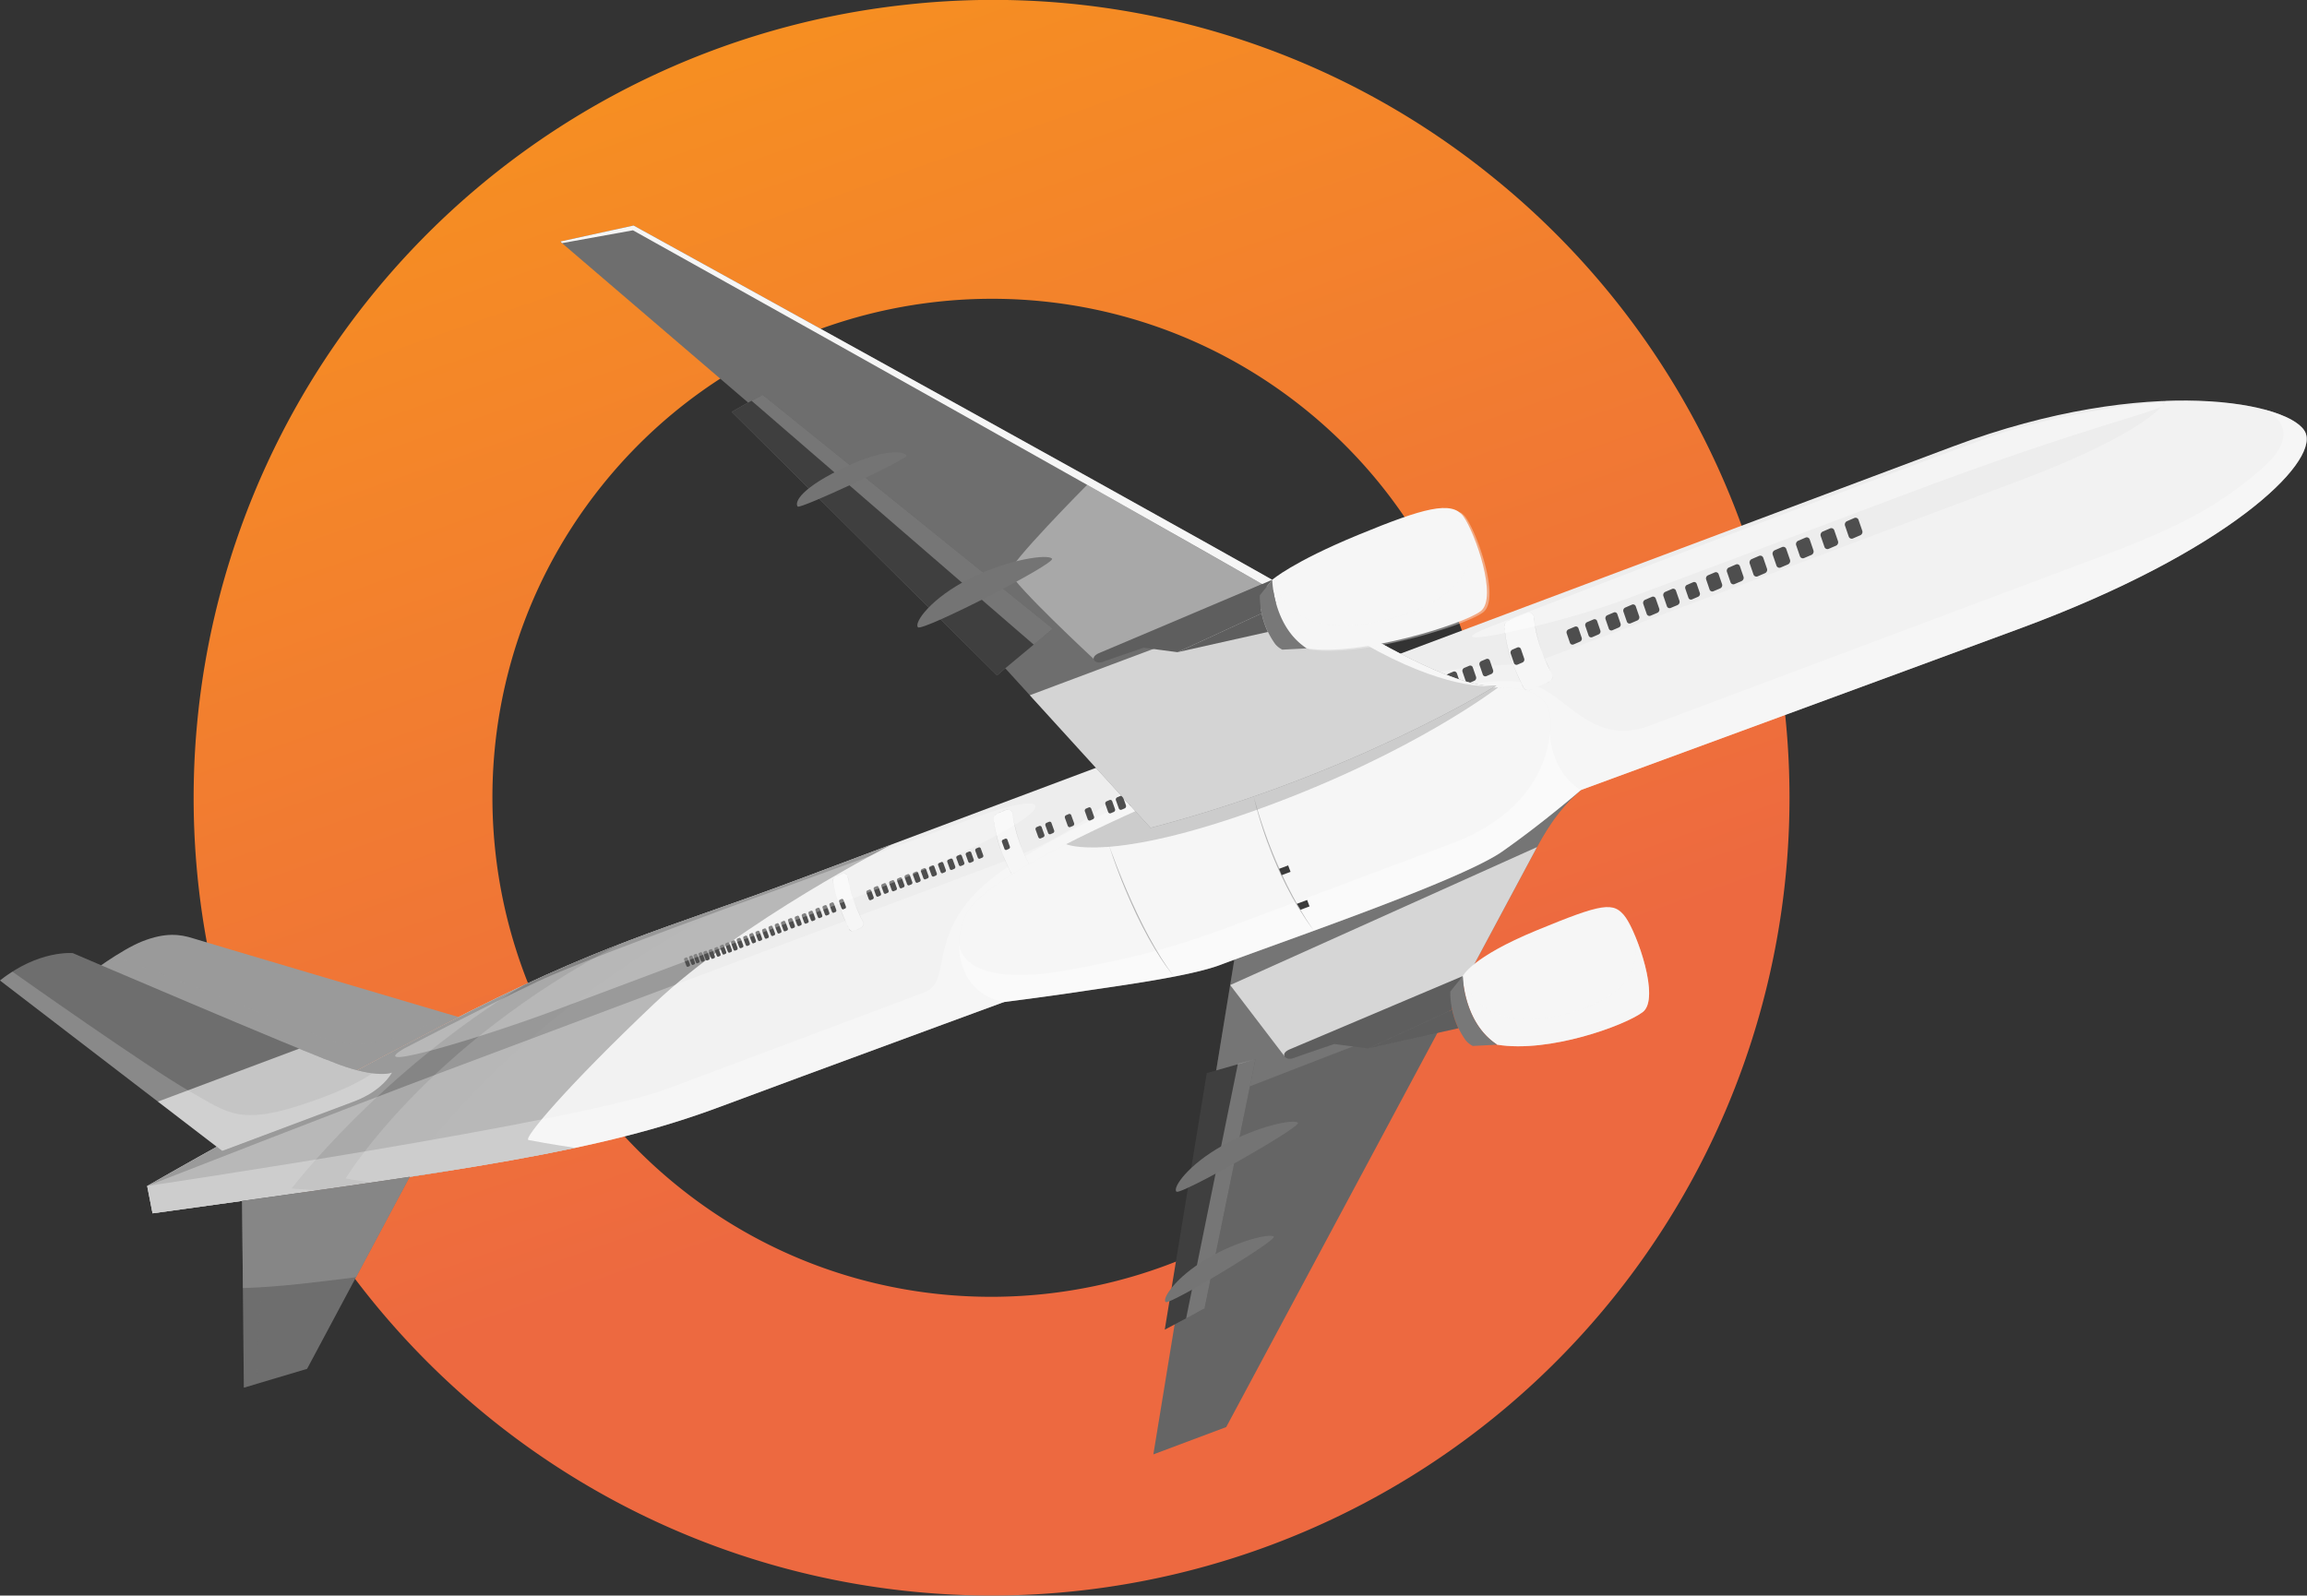 <svg xmlns="http://www.w3.org/2000/svg" xmlns:xlink="http://www.w3.org/1999/xlink" width="748.678" height="517.955" viewBox="0 0 748.678 517.955">
  <rect x="0" y="0" width="748.678" height="517.955" fill="#333333" stroke="none"/>
  <defs>
    <linearGradient id="linear-gradient" x1="0.269" y1="-0.083" x2="0.554" y2="0.732" gradientUnits="objectBoundingBox">
      <stop offset="0.042" stop-color="#f7931e"/>
      <stop offset="0.973" stop-color="#ed6940"/>
    </linearGradient>
    <linearGradient id="linear-gradient-2" x1="3.536" y1="3.112" x2="3.536" y2="3.368" gradientUnits="objectBoundingBox">
      <stop offset="0" stop-color="#ededed"/>
      <stop offset="0.347" stop-color="#f7f7f7"/>
      <stop offset="0.478" stop-color="#d1d1d1"/>
      <stop offset="0.787" stop-color="#7e7e7e"/>
      <stop offset="1" stop-color="#818181"/>
    </linearGradient>
    <linearGradient id="linear-gradient-3" x1="9.275" y1="5.671" x2="9.224" y2="6.148" gradientUnits="objectBoundingBox">
      <stop offset="0" stop-color="#9a9a9a"/>
      <stop offset="1" stop-color="#656565"/>
    </linearGradient>
    <linearGradient id="linear-gradient-4" x1="17.551" y1="7.203" x2="17.013" y2="7.791" gradientUnits="objectBoundingBox">
      <stop offset="0" stop-color="#bababa"/>
      <stop offset="1" stop-color="#989898"/>
    </linearGradient>
    <linearGradient id="linear-gradient-5" x1="20.726" y1="8.102" x2="19.967" y2="8.645" gradientUnits="objectBoundingBox">
      <stop offset="0" stop-color="#929292"/>
      <stop offset="1" stop-color="#858585"/>
    </linearGradient>
    <linearGradient id="linear-gradient-6" x1="3.534" y1="3.362" x2="3.539" y2="3.116" gradientUnits="objectBoundingBox">
      <stop offset="0" stop-color="#8a8a8a"/>
      <stop offset="0.161" stop-color="#959595"/>
      <stop offset="0.447" stop-color="#b4b4b4"/>
      <stop offset="0.824" stop-color="#e5e5e5"/>
      <stop offset="1" stop-color="#fff"/>
    </linearGradient>
    <linearGradient id="linear-gradient-7" x1="3.536" y1="3.393" x2="3.536" y2="3.137" gradientUnits="objectBoundingBox">
      <stop offset="0" stop-color="#8c8c8c"/>
      <stop offset="1" stop-color="#fff"/>
    </linearGradient>
    <linearGradient id="linear-gradient-8" x1="398.403" y1="46.967" x2="399.287" y2="46.967" gradientUnits="objectBoundingBox">
      <stop offset="0" stop-color="#4e4e4e"/>
      <stop offset="1" stop-color="#191919"/>
    </linearGradient>
    <linearGradient id="linear-gradient-9" x1="398.081" y1="46.471" x2="398.965" y2="46.471" xlink:href="#linear-gradient-8"/>
    <linearGradient id="linear-gradient-10" x1="397.807" y1="45.978" x2="398.691" y2="45.978" xlink:href="#linear-gradient-8"/>
    <linearGradient id="linear-gradient-11" x1="397.927" y1="45.531" x2="398.811" y2="45.531" xlink:href="#linear-gradient-8"/>
    <linearGradient id="linear-gradient-12" x1="414.725" y1="46.952" x2="415.609" y2="46.952" xlink:href="#linear-gradient-8"/>
    <linearGradient id="linear-gradient-13" x1="431.411" y1="48.389" x2="432.296" y2="48.389" xlink:href="#linear-gradient-8"/>
    <linearGradient id="linear-gradient-14" x1="473.206" y1="52.452" x2="474.089" y2="52.452" xlink:href="#linear-gradient-8"/>
    <linearGradient id="linear-gradient-15" x1="428.032" y1="47.043" x2="428.916" y2="47.043" xlink:href="#linear-gradient-8"/>
    <linearGradient id="linear-gradient-16" x1="430.087" y1="46.94" x2="430.97" y2="46.94" xlink:href="#linear-gradient-8"/>
    <linearGradient id="linear-gradient-17" x1="435.041" y1="46.928" x2="435.925" y2="46.928" xlink:href="#linear-gradient-8"/>
    <linearGradient id="linear-gradient-18" x1="456.845" y1="48.925" x2="457.728" y2="48.925" xlink:href="#linear-gradient-8"/>
    <linearGradient id="linear-gradient-19" x1="457.087" y1="48.456" x2="457.971" y2="48.456" xlink:href="#linear-gradient-8"/>
    <linearGradient id="linear-gradient-20" x1="456.584" y1="48.068" x2="457.469" y2="48.068" xlink:href="#linear-gradient-8"/>
    <linearGradient id="linear-gradient-21" x1="398.082" y1="47.439" x2="398.966" y2="47.439" xlink:href="#linear-gradient-8"/>
    <linearGradient id="linear-gradient-22" x1="505.377" y1="47.668" x2="506.241" y2="47.668" xlink:href="#linear-gradient-8"/>
    <linearGradient id="linear-gradient-23" x1="505.27" y1="47.224" x2="506.132" y2="47.224" xlink:href="#linear-gradient-8"/>
    <linearGradient id="linear-gradient-24" x1="505.058" y1="46.86" x2="505.921" y2="46.86" xlink:href="#linear-gradient-8"/>
    <linearGradient id="linear-gradient-25" x1="523.201" y1="46.995" x2="524.048" y2="46.995" xlink:href="#linear-gradient-8"/>
    <linearGradient id="linear-gradient-26" x1="523.164" y1="46.582" x2="524.012" y2="46.582" xlink:href="#linear-gradient-8"/>
    <linearGradient id="linear-gradient-27" x1="525.288" y1="46.63" x2="526.137" y2="46.63" xlink:href="#linear-gradient-8"/>
    <linearGradient id="linear-gradient-28" x1="524.788" y1="46.265" x2="525.638" y2="46.265" xlink:href="#linear-gradient-8"/>
    <linearGradient id="linear-gradient-29" x1="525.207" y1="45.866" x2="526.057" y2="45.866" xlink:href="#linear-gradient-8"/>
    <linearGradient id="linear-gradient-30" x1="555.662" y1="48.226" x2="556.512" y2="48.226" xlink:href="#linear-gradient-8"/>
    <linearGradient id="linear-gradient-31" x1="573.791" y1="48.451" x2="574.629" y2="48.451" xlink:href="#linear-gradient-8"/>
    <linearGradient id="linear-gradient-32" x1="608.825" y1="48.891" x2="609.633" y2="48.891" xlink:href="#linear-gradient-8"/>
    <linearGradient id="linear-gradient-33" x1="608.49" y1="48.47" x2="609.298" y2="48.47" xlink:href="#linear-gradient-8"/>
    <linearGradient id="linear-gradient-34" x1="608.104" y1="48.152" x2="608.911" y2="48.152" xlink:href="#linear-gradient-8"/>
    <linearGradient id="linear-gradient-35" x1="608.089" y1="47.836" x2="608.898" y2="47.836" xlink:href="#linear-gradient-8"/>
    <linearGradient id="linear-gradient-36" x1="634.477" y1="48.148" x2="635.285" y2="48.148" xlink:href="#linear-gradient-8"/>
    <linearGradient id="linear-gradient-37" x1="635.125" y1="47.828" x2="635.932" y2="47.828" xlink:href="#linear-gradient-8"/>
    <linearGradient id="linear-gradient-38" x1="635.102" y1="47.538" x2="635.91" y2="47.538" xlink:href="#linear-gradient-8"/>
    <linearGradient id="linear-gradient-39" x1="680.498" y1="50.571" x2="681.307" y2="50.571" xlink:href="#linear-gradient-8"/>
    <linearGradient id="linear-gradient-40" x1="680.262" y1="50.141" x2="681.069" y2="50.141" xlink:href="#linear-gradient-8"/>
    <linearGradient id="linear-gradient-41" x1="679.553" y1="49.787" x2="680.36" y2="49.787" xlink:href="#linear-gradient-8"/>
    <linearGradient id="linear-gradient-42" x1="680.176" y1="49.482" x2="680.985" y2="49.482" xlink:href="#linear-gradient-8"/>
    <linearGradient id="linear-gradient-43" x1="680.606" y1="49.14" x2="681.413" y2="49.14" xlink:href="#linear-gradient-8"/>
    <linearGradient id="linear-gradient-44" x1="680.13" y1="48.866" x2="680.939" y2="48.866" xlink:href="#linear-gradient-8"/>
    <linearGradient id="linear-gradient-45" x1="680.134" y1="48.468" x2="680.943" y2="48.468" xlink:href="#linear-gradient-8"/>
    <linearGradient id="linear-gradient-46" x1="680.29" y1="48.215" x2="681.098" y2="48.215" xlink:href="#linear-gradient-8"/>
    <linearGradient id="linear-gradient-47" x1="709.486" y1="49.854" x2="710.298" y2="49.854" xlink:href="#linear-gradient-8"/>
    <linearGradient id="linear-gradient-48" x1="745.884" y1="50.041" x2="746.673" y2="50.041" xlink:href="#linear-gradient-8"/>
    <linearGradient id="linear-gradient-49" x1="747.585" y1="49.399" x2="748.373" y2="49.399" xlink:href="#linear-gradient-8"/>
    <linearGradient id="linear-gradient-50" x1="782.379" y1="51.156" x2="783.168" y2="51.156" xlink:href="#linear-gradient-8"/>
    <linearGradient id="linear-gradient-51" x1="782.119" y1="50.828" x2="782.907" y2="50.828" xlink:href="#linear-gradient-8"/>
    <linearGradient id="linear-gradient-52" x1="864.843" y1="53.954" x2="865.63" y2="53.954" xlink:href="#linear-gradient-8"/>
    <linearGradient id="linear-gradient-53" x1="864.172" y1="53.552" x2="864.959" y2="53.552" xlink:href="#linear-gradient-8"/>
    <linearGradient id="linear-gradient-54" x1="864.877" y1="53.188" x2="865.662" y2="53.188" xlink:href="#linear-gradient-8"/>
    <linearGradient id="linear-gradient-55" x1="864.695" y1="52.87" x2="865.483" y2="52.87" xlink:href="#linear-gradient-8"/>
    <linearGradient id="linear-gradient-56" x1="892.226" y1="52.866" x2="892.995" y2="52.866" xlink:href="#linear-gradient-8"/>
    <linearGradient id="linear-gradient-57" x1="890.946" y1="52.536" x2="891.715" y2="52.536" xlink:href="#linear-gradient-8"/>
    <linearGradient id="linear-gradient-58" x1="892.867" y1="52.358" x2="893.638" y2="52.358" xlink:href="#linear-gradient-8"/>
    <linearGradient id="linear-gradient-59" x1="892.734" y1="52.113" x2="893.505" y2="52.113" xlink:href="#linear-gradient-8"/>
    <linearGradient id="linear-gradient-60" x1="890.927" y1="51.709" x2="891.696" y2="51.709" xlink:href="#linear-gradient-8"/>
    <linearGradient id="linear-gradient-61" x1="921.783" y1="53.173" x2="922.551" y2="53.173" xlink:href="#linear-gradient-8"/>
    <linearGradient id="linear-gradient-62" x1="901.331" y1="51.82" x2="902.102" y2="51.82" xlink:href="#linear-gradient-8"/>
    <linearGradient id="linear-gradient-63" x1="944.141" y1="53.781" x2="944.912" y2="53.781" xlink:href="#linear-gradient-8"/>
    <linearGradient id="linear-gradient-64" x1="945.178" y1="53.629" x2="945.948" y2="53.629" xlink:href="#linear-gradient-8"/>
    <linearGradient id="linear-gradient-65" x1="944.202" y1="53.303" x2="944.972" y2="53.303" xlink:href="#linear-gradient-8"/>
    <linearGradient id="linear-gradient-66" x1="1006.038" y1="52.567" x2="1006.768" y2="52.567" xlink:href="#linear-gradient-8"/>
    <linearGradient id="linear-gradient-67" x1="228.318" y1="9.605" x2="228.318" y2="11.476" gradientUnits="objectBoundingBox">
      <stop offset="0" stop-color="#f6f6f6"/>
      <stop offset="1" stop-color="#999"/>
    </linearGradient>
    <linearGradient id="linear-gradient-68" x1="1004.262" y1="52.933" x2="1004.994" y2="52.933" xlink:href="#linear-gradient-8"/>
    <linearGradient id="linear-gradient-69" x1="190.072" y1="9.491" x2="190.072" y2="10.985" xlink:href="#linear-gradient-67"/>
    <linearGradient id="linear-gradient-70" x1="864.924" y1="54.907" x2="865.71" y2="54.907" xlink:href="#linear-gradient-8"/>
    <linearGradient id="linear-gradient-71" x1="159.791" y1="9.611" x2="159.791" y2="11.327" xlink:href="#linear-gradient-67"/>
    <linearGradient id="linear-gradient-72" x1="635.178" y1="48.712" x2="635.988" y2="48.712" xlink:href="#linear-gradient-8"/>
    <linearGradient id="linear-gradient-73" x1="144.882" y1="10.948" x2="144.882" y2="12.574" xlink:href="#linear-gradient-67"/>
    <linearGradient id="linear-gradient-74" x1="505.303" y1="48.38" x2="506.166" y2="48.38" xlink:href="#linear-gradient-8"/>
    <linearGradient id="linear-gradient-75" x1="1004.76" y1="52.317" x2="1005.492" y2="52.317" xlink:href="#linear-gradient-8"/>
    <linearGradient id="linear-gradient-76" x1="1005.185" y1="52.028" x2="1005.916" y2="52.028" xlink:href="#linear-gradient-8"/>
    <linearGradient id="linear-gradient-77" x1="1003.352" y1="51.693" x2="1004.083" y2="51.693" xlink:href="#linear-gradient-8"/>
    <linearGradient id="linear-gradient-78" x1="1004.539" y1="51.435" x2="1005.274" y2="51.435" xlink:href="#linear-gradient-8"/>
    <linearGradient id="linear-gradient-79" x1="1003.501" y1="51.24" x2="1004.232" y2="51.24" xlink:href="#linear-gradient-8"/>
    <linearGradient id="linear-gradient-80" x1="1003.662" y1="50.899" x2="1004.395" y2="50.899" xlink:href="#linear-gradient-8"/>
    <linearGradient id="linear-gradient-81" x1="1005.113" y1="50.613" x2="1005.843" y2="50.613" xlink:href="#linear-gradient-8"/>
    <linearGradient id="linear-gradient-82" x1="1037.914" y1="50.893" x2="1038.624" y2="50.893" xlink:href="#linear-gradient-8"/>
    <linearGradient id="linear-gradient-83" x1="1040.064" y1="50.58" x2="1040.776" y2="50.58" xlink:href="#linear-gradient-8"/>
    <linearGradient id="linear-gradient-84" x1="1037.937" y1="50.437" x2="1038.65" y2="50.437" xlink:href="#linear-gradient-8"/>
    <linearGradient id="linear-gradient-85" x1="1039.338" y1="50.008" x2="1040.048" y2="50.008" xlink:href="#linear-gradient-8"/>
    <linearGradient id="linear-gradient-86" x1="1037.297" y1="49.781" x2="1038.007" y2="49.781" xlink:href="#linear-gradient-8"/>
    <linearGradient id="linear-gradient-87" x1="1036.575" y1="49.624" x2="1037.285" y2="49.624" xlink:href="#linear-gradient-8"/>
    <linearGradient id="linear-gradient-88" x1="1040.023" y1="49.419" x2="1040.735" y2="49.419" xlink:href="#linear-gradient-8"/>
    <linearGradient id="linear-gradient-89" x1="1040.474" y1="49.039" x2="1041.187" y2="49.039" xlink:href="#linear-gradient-8"/>
    <linearGradient id="linear-gradient-90" x1="1036.05" y1="48.827" x2="1036.758" y2="48.827" xlink:href="#linear-gradient-8"/>
    <linearGradient id="linear-gradient-91" x1="1080.283" y1="50.553" x2="1080.991" y2="50.553" xlink:href="#linear-gradient-8"/>
    <linearGradient id="linear-gradient-92" x1="1107.747" y1="51.547" x2="1108.458" y2="51.547" xlink:href="#linear-gradient-8"/>
    <linearGradient id="linear-gradient-93" x1="1109.282" y1="51.329" x2="1109.993" y2="51.329" xlink:href="#linear-gradient-8"/>
    <linearGradient id="linear-gradient-94" x1="1107.517" y1="51.088" x2="1108.23" y2="51.088" xlink:href="#linear-gradient-8"/>
    <linearGradient id="linear-gradient-95" x1="1142.44" y1="51.263" x2="1143.132" y2="51.263" xlink:href="#linear-gradient-8"/>
    <linearGradient id="linear-gradient-96" x1="1163.787" y1="52.116" x2="1164.479" y2="52.116" xlink:href="#linear-gradient-8"/>
    <linearGradient id="linear-gradient-97" x1="1165.061" y1="51.826" x2="1165.753" y2="51.826" xlink:href="#linear-gradient-8"/>
    <linearGradient id="linear-gradient-98" x1="1165.741" y1="51.694" x2="1166.433" y2="51.694" xlink:href="#linear-gradient-8"/>
    <linearGradient id="linear-gradient-99" x1="15.801" y1="4.075" x2="15.31" y2="3.694" gradientUnits="objectBoundingBox">
      <stop offset="0" stop-color="#f6f6f6"/>
      <stop offset="0.038" stop-color="#e5e5e5"/>
      <stop offset="0.116" stop-color="#c9c9c9"/>
      <stop offset="0.184" stop-color="#b8b8b8"/>
      <stop offset="0.235" stop-color="#b3b3b3"/>
      <stop offset="0.332" stop-color="#9d9d9d"/>
      <stop offset="0.519" stop-color="#787878"/>
      <stop offset="0.618" stop-color="#6a6a6a"/>
      <stop offset="1" stop-color="#656565"/>
    </linearGradient>
    <linearGradient id="linear-gradient-100" x1="18.131" y1="7.576" x2="18.001" y2="8.133" xlink:href="#linear-gradient-7"/>
    <linearGradient id="linear-gradient-101" x1="71.095" y1="8.564" x2="71.526" y2="8.647" gradientUnits="objectBoundingBox">
      <stop offset="0" stop-color="#3f3f3f"/>
      <stop offset="0.11" stop-color="#606060"/>
      <stop offset="0.181" stop-color="#717171"/>
      <stop offset="1" stop-color="#6e6e6e"/>
    </linearGradient>
    <linearGradient id="linear-gradient-102" x1="93.029" y1="8.954" x2="93.243" y2="8.99" gradientUnits="objectBoundingBox">
      <stop offset="0" stop-color="#f6f6f6"/>
      <stop offset="0.004" stop-color="#f4f4f4"/>
      <stop offset="0.095" stop-color="#d8d8d8"/>
      <stop offset="0.175" stop-color="#c7c7c7"/>
      <stop offset="0.235" stop-color="#c2c2c2"/>
      <stop offset="0.355" stop-color="#a4a4a4"/>
      <stop offset="0.527" stop-color="#7f7f7f"/>
      <stop offset="0.618" stop-color="#717171"/>
      <stop offset="1" stop-color="#6e6e6e"/>
    </linearGradient>
    <linearGradient id="linear-gradient-103" x1="51.757" y1="38.027" x2="51.724" y2="37.378" gradientUnits="objectBoundingBox">
      <stop offset="0" stop-color="#f6f6f6"/>
      <stop offset="0.235" stop-color="#f6f6f6"/>
      <stop offset="0.375" stop-color="#c9c9c9"/>
      <stop offset="0.532" stop-color="#9f9f9f"/>
      <stop offset="0.655" stop-color="#848484"/>
      <stop offset="0.728" stop-color="#7b7b7b"/>
      <stop offset="1" stop-color="#747474"/>
    </linearGradient>
    <linearGradient id="linear-gradient-104" x1="59.009" y1="43.494" x2="58.975" y2="42.873" xlink:href="#linear-gradient-103"/>
    <linearGradient id="linear-gradient-105" x1="21.75" y1="11.592" x2="21.732" y2="11.304" gradientUnits="objectBoundingBox">
      <stop offset="0" stop-color="#8c8c8c"/>
      <stop offset="0.032" stop-color="#919191"/>
      <stop offset="0.345" stop-color="silver"/>
      <stop offset="0.622" stop-color="#e2e2e2"/>
      <stop offset="0.85" stop-color="#f7f7f7"/>
      <stop offset="1" stop-color="#fff"/>
    </linearGradient>
    <linearGradient id="linear-gradient-106" x1="35.266" y1="16.775" x2="35.266" y2="17.81" gradientUnits="objectBoundingBox">
      <stop offset="0" stop-color="#f6f6f6"/>
      <stop offset="0.235" stop-color="#f6f6f6"/>
      <stop offset="0.323" stop-color="#d1d1d1"/>
      <stop offset="0.44" stop-color="#a8a8a8"/>
      <stop offset="0.546" stop-color="#898989"/>
      <stop offset="0.636" stop-color="#777"/>
      <stop offset="0.7" stop-color="#717171"/>
      <stop offset="1" stop-color="#747474"/>
    </linearGradient>
    <linearGradient id="linear-gradient-107" x1="35.27" y1="17.79" x2="35.279" y2="18.592" gradientUnits="objectBoundingBox">
      <stop offset="0" stop-color="#f6f6f6"/>
      <stop offset="0.235" stop-color="#f6f6f6"/>
      <stop offset="0.347" stop-color="#eaeaea"/>
      <stop offset="0.546" stop-color="#ccc"/>
      <stop offset="0.806" stop-color="#9c9c9c"/>
      <stop offset="1" stop-color="#747474"/>
    </linearGradient>
    <linearGradient id="linear-gradient-108" x1="138.446" y1="33.875" x2="138.462" y2="32.806" gradientUnits="objectBoundingBox">
      <stop offset="0" stop-color="#424242"/>
      <stop offset="1" stop-color="#787878"/>
    </linearGradient>
    <linearGradient id="linear-gradient-109" x1="36.779" y1="28.375" x2="36.765" y2="27.778" gradientUnits="objectBoundingBox">
      <stop offset="0" stop-color="#f6f6f6"/>
      <stop offset="0.003" stop-color="#f4f4f4"/>
      <stop offset="0.062" stop-color="#d8d8d8"/>
      <stop offset="0.115" stop-color="#c7c7c7"/>
      <stop offset="0.154" stop-color="#c2c2c2"/>
      <stop offset="0.269" stop-color="#a0a0a0"/>
      <stop offset="0.384" stop-color="#868686"/>
      <stop offset="0.487" stop-color="#767676"/>
      <stop offset="0.568" stop-color="#717171"/>
      <stop offset="0.798" stop-color="#696969"/>
      <stop offset="1" stop-color="#5e5e5e"/>
    </linearGradient>
    <linearGradient id="linear-gradient-110" x1="72.025" y1="59.907" x2="72.111" y2="59.059" gradientUnits="objectBoundingBox">
      <stop offset="0" stop-color="#f6f6f6"/>
      <stop offset="0.003" stop-color="#f4f4f4"/>
      <stop offset="0.062" stop-color="#d8d8d8"/>
      <stop offset="0.115" stop-color="#c7c7c7"/>
      <stop offset="0.154" stop-color="#c2c2c2"/>
      <stop offset="0.291" stop-color="#a0a0a0"/>
      <stop offset="0.428" stop-color="#868686"/>
      <stop offset="0.551" stop-color="#767676"/>
      <stop offset="0.647" stop-color="#717171"/>
      <stop offset="0.835" stop-color="#696969"/>
      <stop offset="1" stop-color="#5e5e5e"/>
    </linearGradient>
    <linearGradient id="linear-gradient-111" x1="11.003" y1="7.219" x2="11.005" y2="7.867" gradientUnits="objectBoundingBox">
      <stop offset="0" stop-color="#f6f6f6"/>
      <stop offset="0.203" stop-color="#f6f6f6"/>
      <stop offset="0.281" stop-color="#cbcbcb"/>
      <stop offset="0.37" stop-color="#a2a2a2"/>
      <stop offset="0.451" stop-color="#838383"/>
      <stop offset="0.52" stop-color="#717171"/>
      <stop offset="0.569" stop-color="#6b6b6b"/>
      <stop offset="0.816" stop-color="#6e6e6e"/>
      <stop offset="1" stop-color="#777"/>
    </linearGradient>
    <linearGradient id="linear-gradient-112" x1="15.713" y1="14.584" x2="15.713" y2="14.946" xlink:href="#linear-gradient-7"/>
    <linearGradient id="linear-gradient-113" x1="11.005" y1="9.003" x2="11.005" y2="8.659" xlink:href="#linear-gradient-7"/>
    <linearGradient id="linear-gradient-114" x1="569.207" y1="230.348" x2="570.05" y2="230.348" gradientUnits="objectBoundingBox">
      <stop offset="0" stop-color="#3b3b3b"/>
      <stop offset="1" stop-color="#2e2e2e"/>
    </linearGradient>
    <linearGradient id="linear-gradient-115" x1="514.794" y1="229.054" x2="515.658" y2="229.054" xlink:href="#linear-gradient-114"/>
    <linearGradient id="linear-gradient-116" x1="18.291" y1="9.702" x2="18.123" y2="10.042" xlink:href="#linear-gradient-3"/>
    <linearGradient id="linear-gradient-117" x1="18.199" y1="10.957" x2="18.032" y2="11.338" xlink:href="#linear-gradient-3"/>
    <linearGradient id="linear-gradient-118" x1="17.371" y1="9.417" x2="17.042" y2="9.977" xlink:href="#linear-gradient-102"/>
    <linearGradient id="linear-gradient-119" x1="17.191" y1="10.629" x2="16.937" y2="11.107" xlink:href="#linear-gradient-102"/>
    <linearGradient id="linear-gradient-120" x1="28.354" y1="19.069" x2="28.356" y2="18.448" xlink:href="#linear-gradient-7"/>
    <linearGradient id="linear-gradient-121" x1="39.485" y1="9.743" x2="38.61" y2="9.116" xlink:href="#linear-gradient-102"/>
    <linearGradient id="linear-gradient-122" x1="39.1" y1="9.467" x2="38.377" y2="8.949" xlink:href="#linear-gradient-102"/>
    <linearGradient id="linear-gradient-123" x1="39.196" y1="17.053" x2="39" y2="17.774" gradientUnits="objectBoundingBox">
      <stop offset="0" stop-color="#8c8c8c"/>
      <stop offset="0.022" stop-color="#8f8f8f"/>
      <stop offset="0.34" stop-color="#bfbfbf"/>
      <stop offset="0.62" stop-color="#e2e2e2"/>
      <stop offset="0.85" stop-color="#f7f7f7"/>
      <stop offset="1" stop-color="#fff"/>
    </linearGradient>
    <linearGradient id="linear-gradient-124" x1="7.764" y1="3.851" x2="7.512" y2="4.196" xlink:href="#linear-gradient-102"/>
    <linearGradient id="linear-gradient-125" x1="14.68" y1="10.391" x2="14.62" y2="9.775" xlink:href="#linear-gradient-7"/>
    <linearGradient id="linear-gradient-126" x1="26.863" y1="13.51" x2="26.833" y2="13.026" gradientUnits="objectBoundingBox">
      <stop offset="0" stop-color="#8c8c8c"/>
      <stop offset="0.545" stop-color="#ccc"/>
      <stop offset="1" stop-color="#fff"/>
    </linearGradient>
    <linearGradient id="linear-gradient-127" x1="21.203" y1="8.075" x2="21.392" y2="7.98" gradientUnits="objectBoundingBox">
      <stop offset="0" stop-color="#3f3f3f"/>
      <stop offset="0.092" stop-color="#606060"/>
      <stop offset="0.15" stop-color="#717171"/>
      <stop offset="1" stop-color="#6e6e6e"/>
    </linearGradient>
    <linearGradient id="linear-gradient-128" x1="22.641" y1="9.033" x2="22.699" y2="8.994" xlink:href="#linear-gradient-102"/>
    <linearGradient id="linear-gradient-129" x1="7.268" y1="5.238" x2="8.037" y2="5.238" xlink:href="#linear-gradient-102"/>
    <linearGradient id="linear-gradient-130" x1="61.598" y1="39.799" x2="61.565" y2="38.982" xlink:href="#linear-gradient-103"/>
    <linearGradient id="linear-gradient-131" x1="49.868" y1="31.437" x2="49.833" y2="30.701" xlink:href="#linear-gradient-103"/>
    <linearGradient id="linear-gradient-132" x1="31.371" y1="16.169" x2="31.371" y2="17.194" xlink:href="#linear-gradient-106"/>
    <linearGradient id="linear-gradient-133" x1="141.761" y1="33.335" x2="141.615" y2="32.131" xlink:href="#linear-gradient-108"/>
    <linearGradient id="linear-gradient-134" x1="37.625" y1="27.886" x2="37.611" y2="27.297" xlink:href="#linear-gradient-110"/>
    <linearGradient id="linear-gradient-135" x1="73.706" y1="59.047" x2="73.789" y2="57.898" xlink:href="#linear-gradient-110"/>
    <linearGradient id="linear-gradient-136" x1="31.366" y1="16.602" x2="31.366" y2="17.537" xlink:href="#linear-gradient-107"/>
  </defs>
  <g id="elements_back" data-name="elements back" transform="translate(-975.442 -1014.46)">
    <path id="Path_48" data-name="Path 48" d="M1459.383,1071.547a258.949,258.949,0,1,1-190.25-55.525A257.252,257.252,0,0,1,1459.383,1071.547Zm-263.629,328.238c69.668,55.954,171.869,44.8,227.824-24.87s44.8-171.869-24.869-227.824-171.869-44.8-227.824,24.869S1126.087,1343.83,1195.754,1399.785Z" fill="url(#linear-gradient)"/>
    <g id="Group_106" data-name="Group 106">
      <g id="Group_92" data-name="Group 92">
        <g id="Group_78" data-name="Group 78">
          <path id="Path_49" data-name="Path 49" d="M1609.27,1159.366c63.643-23.869,110.723-14.161,114.439-4.243s-25.453,38.432-92.333,63.2c-72.3,26.762-382.832,140.616-421.963,155.3s-81.494,20.48-184.465,34.7l-1.736-8.869s42.617-24.579,95.094-51.8,72.717-31.406,115.845-47.578S1538.842,1185.79,1609.27,1159.366Z" stroke="#8b8b8b" stroke-miterlimit="10" stroke-width="0.003" fill="url(#linear-gradient-2)"/>
          <g id="Group_77" data-name="Group 77">
            <path id="Path_50" data-name="Path 50" d="M1146.947,1384.523c-1.86-.37,12.405-17.347,40.793-44.259s77.364-51.8,77.364-51.8c-14.022,5.26-24.744,9.279-30.953,11.61-43.128,16.172-63.374,20.357-115.845,47.578s-95.094,51.8-95.094,51.8l1.736,8.869c65.116-8.993,105.995-14.625,137.152-21.251h0S1153.413,1385.782,1146.947,1384.523Z" fill="url(#linear-gradient-3)"/>
            <g id="Group_76" data-name="Group 76">
              <path id="Path_51" data-name="Path 51" d="M1109.322,1392.807s34.131-50.655,104.558-85.36c-13.353,4.744-24.934,8.69-37.364,13.505-63.057,33.09-88.9,76.036-88.9,76.036,2.06.482,8.292,1.356,8.324,1.351,8.9-1.3,17.17-2.552,24.883-3.785Z" stroke="#909090" stroke-miterlimit="10" stroke-width="0.003" fill="url(#linear-gradient-4)"/>
              <path id="Path_52" data-name="Path 52" d="M1176.516,1320.952c-9.483,3.678-19.464,7.86-31.089,13.288-46.507,28.1-75.37,66.026-75.37,66.026,2.287.129,8.324.614,8.34.612q9.177-1.3,17.541-2.539c-.032.005-6.264-.869-8.324-1.351C1087.614,1396.988,1113.459,1354.042,1176.516,1320.952Z" stroke="#909090" stroke-miterlimit="10" stroke-width="0.003" fill="url(#linear-gradient-5)"/>
            </g>
          </g>
          <path id="Path_53" data-name="Path 53" d="M1678.316,1144.606c-.033.093-4.1,9.606-48.544,26.273-44.645,16.739-135.408,50.793-151.759,56.928s-22.606-4.215-89.04,20.7-48.173,30.773-90.342,46.59-146.847,55.074-178.153,66.826c-31.3,11.735-97.266,37.532-97.266,37.532l1.736,8.869c102.971-14.222,145.344-20.03,184.465-34.7s349.658-128.535,421.963-155.3c66.88-24.766,96.053-53.289,92.333-63.2C1721.543,1149.34,1704.638,1143.634,1678.316,1144.606Z" opacity="0.3" fill="url(#linear-gradient-6)" style="mix-blend-mode: multiply;isolation: isolate"/>
          <path id="Path_54" data-name="Path 54" d="M1709.825,1147.278c.733.282,15.08,6.123-.746,19.641-12.422,10.606-23.794,17.651-50.919,27.829s-133.72,50.151-147.283,55.245c-17.819,6.686-26.082-8.337-36.453-12.708-7.262-3.069-25.722-4.834-94.5,20.962-22.248,8.346-64.491,27.994-80.577,39.833-24.529,18.042-14.131,34.835-23.871,38.488-25.035,9.4-55.183,20.7-83.7,31.4s-168.567,31.482-168.567,31.482l1.736,8.869c102.971-14.222,145.344-20.03,184.465-34.7s349.658-128.535,421.963-155.3c66.88-24.766,96.053-53.289,92.333-63.2C1722.615,1152.194,1717.762,1149.307,1709.825,1147.278Z" opacity="0.3" fill="url(#linear-gradient-7)" style="mix-blend-mode: multiply;isolation: isolate"/>
        </g>
        <g id="Group_91" data-name="Group 91">
          <path id="Path_55" data-name="Path 55" d="M1571.916,1190.121a1.215,1.215,0,0,1-.655,1.48l-2.367,1.016a1.009,1.009,0,0,1-1.366-.6l-1.21-3.522a1.224,1.224,0,0,1,.646-1.486l2.372-1.009a1,1,0,0,1,1.369.6Z" stroke="#000" stroke-miterlimit="10" stroke-width="0.001" fill="url(#linear-gradient-8)"/>
          <path id="Path_56" data-name="Path 56" d="M1563.942,1193.113a1.2,1.2,0,0,1-.646,1.48l-2.371,1.015a1.011,1.011,0,0,1-1.367-.612l-1.21-3.522A1.188,1.188,0,0,1,1559,1190l2.363-1.016a1.007,1.007,0,0,1,1.377.6Z" stroke="#000" stroke-miterlimit="10" stroke-width="0.001" fill="url(#linear-gradient-9)"/>
          <path id="Path_57" data-name="Path 57" d="M1556.338,1196.183a1.212,1.212,0,0,1-.654,1.481l-2.367,1.015a1.009,1.009,0,0,1-1.37-.612l-1.211-3.522a1.2,1.2,0,0,1,.652-1.471l2.366-1.024a1.02,1.02,0,0,1,1.374.612Z" stroke="#000" stroke-miterlimit="10" stroke-width="0.001" fill="url(#linear-gradient-10)"/>
          <path id="Path_58" data-name="Path 58" d="M1548.874,1199.057a1.206,1.206,0,0,1-.652,1.472l-2.37,1.017a1.012,1.012,0,0,1-1.368-.613l-1.21-3.522a1.2,1.2,0,0,1,.648-1.471l2.374-1.024a1.018,1.018,0,0,1,1.367.612Z" stroke="#000" stroke-miterlimit="10" stroke-width="0.001" fill="url(#linear-gradient-11)"/>
          <path id="Path_59" data-name="Path 59" d="M1541.25,1201.671a1.155,1.155,0,0,1-.625,1.412l-2.27.977a.97.97,0,0,1-1.315-.589l-1.161-3.379a1.151,1.151,0,0,1,.626-1.412l2.27-.977a.97.97,0,0,1,1.314.582Z" stroke="#000" stroke-miterlimit="10" stroke-width="0.001" fill="url(#linear-gradient-12)"/>
          <path id="Path_60" data-name="Path 60" d="M1534.29,1204.086a1.1,1.1,0,0,1-.6,1.361l-2.185.932a.925.925,0,0,1-1.263-.557l-1.113-3.252a1.117,1.117,0,0,1,.6-1.361l2.182-.931a.934.934,0,0,1,1.268.564Z" stroke="#000" stroke-miterlimit="10" stroke-width="0.001" fill="url(#linear-gradient-13)"/>
          <path id="Path_61" data-name="Path 61" d="M1527.076,1206.937a1.011,1.011,0,0,1-.543,1.233l-2,.865a.851.851,0,0,1-1.146-.521l-1.019-2.957a1.019,1.019,0,0,1,.553-1.242l1.991-.855a.846.846,0,0,1,1.146.52Z" stroke="#000" stroke-miterlimit="10" stroke-width="0.001" fill="url(#linear-gradient-14)"/>
          <path id="Path_62" data-name="Path 62" d="M1520.464,1209.482a1.13,1.13,0,0,1-.607,1.377l-2.2.935a.926.926,0,0,1-1.276-.564l-1.12-3.274a1.112,1.112,0,0,1,.6-1.368l2.2-.943a.929.929,0,0,1,1.268.564Z" stroke="#000" stroke-miterlimit="10" stroke-width="0.001" fill="url(#linear-gradient-15)"/>
          <path id="Path_63" data-name="Path 63" d="M1513.9,1212.018a1.124,1.124,0,0,1-.6,1.369l-2.189.933a.932.932,0,0,1-1.268-.565l-1.117-3.25a1.1,1.1,0,0,1,.6-1.353l2.188-.941a.916.916,0,0,1,1.259.558Z" stroke="#000" stroke-miterlimit="10" stroke-width="0.001" fill="url(#linear-gradient-16)"/>
          <path id="Path_64" data-name="Path 64" d="M1507.4,1214.522a1.094,1.094,0,0,1-.6,1.345l-2.166.928a.908.908,0,0,1-1.238-.553l-1.113-3.219a1.091,1.091,0,0,1,.593-1.344l2.165-.938a.923.923,0,0,1,1.255.559Z" stroke="#000" stroke-miterlimit="10" stroke-width="0.001" fill="url(#linear-gradient-17)"/>
          <path id="Path_65" data-name="Path 65" d="M1501.349,1216.876a1.025,1.025,0,0,1-.567,1.276l-2.058.889a.873.873,0,0,1-1.188-.53l-1.054-3.054a1.054,1.054,0,0,1,.574-1.286l2.054-.88a.866.866,0,0,1,1.192.529Z" stroke="#000" stroke-miterlimit="10" stroke-width="0.001" fill="url(#linear-gradient-18)"/>
          <path id="Path_66" data-name="Path 66" d="M1494.793,1219.118a1.039,1.039,0,0,1-.567,1.276l-2.056.9a.888.888,0,0,1-1.193-.537l-1.047-3.055a1.045,1.045,0,0,1,.562-1.284l2.067-.882a.865.865,0,0,1,1.182.522Z" stroke="#000" stroke-miterlimit="10" stroke-width="0.001" fill="url(#linear-gradient-19)"/>
          <path id="Path_67" data-name="Path 67" d="M1488.74,1221.48a1.042,1.042,0,0,1-.563,1.276l-2.066.89a.881.881,0,0,1-1.192-.536l-1.047-3.056a1.047,1.047,0,0,1,.566-1.284l2.064-.874a.872.872,0,0,1,1.189.521Z" stroke="#000" stroke-miterlimit="10" stroke-width="0.001" fill="url(#linear-gradient-20)"/>
          <path id="Path_68" data-name="Path 68" d="M1579.793,1186.747a1.192,1.192,0,0,1-.651,1.472l-2.374,1.025a1.011,1.011,0,0,1-1.371-.62l-1.2-3.515a1.188,1.188,0,0,1,.652-1.472l2.362-1.023a1.011,1.011,0,0,1,1.371.612Z" stroke="#000" stroke-miterlimit="10" stroke-width="0.001" fill="url(#linear-gradient-21)"/>
          <path id="Path_69" data-name="Path 69" d="M1459.98,1231.975a1.039,1.039,0,0,1-.567,1.276l-1.575.679a.874.874,0,0,1-1.2-.528l-1.046-3.048a1.047,1.047,0,0,1,.565-1.291l1.579-.672a.873.873,0,0,1,1.191.521Z" stroke="#000" stroke-miterlimit="10" stroke-width="0.001" fill="url(#linear-gradient-22)"/>
          <path id="Path_70" data-name="Path 70" d="M1454.456,1234.176a1.056,1.056,0,0,1-.569,1.285l-1.579.68a.886.886,0,0,1-1.188-.53l-1.048-3.063a1.046,1.046,0,0,1,.562-1.284l1.588-.673a.868.868,0,0,1,1.183.53Z" stroke="#000" stroke-miterlimit="10" stroke-width="0.001" fill="url(#linear-gradient-23)"/>
          <path id="Path_71" data-name="Path 71" d="M1449.288,1236.085a1.05,1.05,0,0,1-.575,1.278l-1.579.68a.875.875,0,0,1-1.192-.529l-1.047-3.056a1.063,1.063,0,0,1,.563-1.284l1.584-.672a.873.873,0,0,1,1.19.521Z" stroke="#000" stroke-miterlimit="10" stroke-width="0.001" fill="url(#linear-gradient-24)"/>
          <path id="Path_72" data-name="Path 72" d="M1444.117,1238.081a1.012,1.012,0,0,1-.514,1.261l-1.495.635a.858.858,0,0,1-1.152-.535l-1.059-3.054a1.012,1.012,0,0,1,.518-1.26l1.5-.644a.854.854,0,0,1,1.147.551Z" stroke="#000" stroke-miterlimit="10" stroke-width="0.001" fill="url(#linear-gradient-25)"/>
          <path id="Path_73" data-name="Path 73" d="M1439.145,1240.007a1.032,1.032,0,0,1-.522,1.261l-1.494.644a.87.87,0,0,1-1.152-.559l-1.061-3.045a1.045,1.045,0,0,1,.521-1.27l1.5-.628a.856.856,0,0,1,1.149.543Z" stroke="#000" stroke-miterlimit="10" stroke-width="0.001" fill="url(#linear-gradient-26)"/>
          <path id="Path_74" data-name="Path 74" d="M1434.2,1241.857a1.01,1.01,0,0,1-.524,1.246l-1.5.644a.848.848,0,0,1-1.137-.538l-1.05-3.023a1,1,0,0,1,.52-1.246l1.5-.644a.851.851,0,0,1,1.14.537Z" stroke="#000" stroke-miterlimit="10" stroke-width="0.001" fill="url(#linear-gradient-27)"/>
          <path id="Path_75" data-name="Path 75" d="M1429.3,1243.447a1.014,1.014,0,0,1-.529,1.263l-1.494.642a.859.859,0,0,1-1.142-.544l-1.045-3.016a1.007,1.007,0,0,1,.524-1.246l1.5-.644a.854.854,0,0,1,1.145.536Z" stroke="#000" stroke-miterlimit="10" stroke-width="0.001" fill="url(#linear-gradient-28)"/>
          <path id="Path_76" data-name="Path 76" d="M1424.7,1245.174a1,1,0,0,1-.515,1.252l-1.493.643a.853.853,0,0,1-1.145-.536l-1.045-3.016a1.015,1.015,0,0,1,.514-1.261l1.5-.644a.86.86,0,0,1,1.14.537Z" stroke="#000" stroke-miterlimit="10" stroke-width="0.001" fill="url(#linear-gradient-29)"/>
          <path id="Path_77" data-name="Path 77" d="M1419.9,1246.708a.954.954,0,0,1-.5,1.179l-1.408.6a.808.808,0,0,1-1.085-.5l-.987-2.851a.964.964,0,0,1,.5-1.186l1.409-.6a.8.8,0,0,1,1.081.507Z" stroke="#000" stroke-miterlimit="10" stroke-width="0.001" fill="url(#linear-gradient-30)"/>
          <path id="Path_78" data-name="Path 78" d="M1415.308,1248.512a.929.929,0,0,1-.456,1.156l-1.349.573a.783.783,0,0,1-1.047-.511l-.992-2.835a.927.927,0,0,1,.459-1.157l1.348-.58a.782.782,0,0,1,1.042.512Z" stroke="#000" stroke-miterlimit="10" stroke-width="0.001" fill="url(#linear-gradient-31)"/>
          <path id="Path_79" data-name="Path 79" d="M1410.773,1250.291a.879.879,0,0,1-.389,1.13l-1.226.522a.753.753,0,0,1-.979-.538l-1.009-2.831a.9.9,0,0,1,.386-1.121l1.229-.531a.772.772,0,0,1,.978.554Z" stroke="#000" stroke-miterlimit="10" stroke-width="0.001" fill="url(#linear-gradient-32)"/>
          <path id="Path_80" data-name="Path 80" d="M1406.4,1251.736a.9.9,0,0,1-.387,1.137l-1.222.53a.772.772,0,0,1-.984-.553l-1.008-2.824a.884.884,0,0,1,.384-1.129l1.222-.529a.777.777,0,0,1,.984.544Z" stroke="#000" stroke-miterlimit="10" stroke-width="0.001" fill="url(#linear-gradient-33)"/>
          <path id="Path_81" data-name="Path 81" d="M1402.107,1253.264a.876.876,0,0,1-.389,1.121l-1.218.53a.765.765,0,0,1-.985-.553l-1.01-2.816a.885.885,0,0,1,.388-1.129l1.227-.523a.757.757,0,0,1,.979.538Z" stroke="#000" stroke-miterlimit="10" stroke-width="0.001" fill="url(#linear-gradient-34)"/>
          <path id="Path_82" data-name="Path 82" d="M1397.74,1254.85a.894.894,0,0,1-.387,1.13l-1.228.522a.773.773,0,0,1-.984-.552l-1.006-2.816a.9.9,0,0,1,.384-1.129l1.231-.524a.755.755,0,0,1,.978.538Z" stroke="#000" stroke-miterlimit="10" stroke-width="0.001" fill="url(#linear-gradient-35)"/>
          <path id="Path_83" data-name="Path 83" d="M1377.638,1262.246a.854.854,0,0,1-.364,1.079l-1.175.5a.733.733,0,0,1-.943-.519l-.967-2.711a.854.854,0,0,1,.368-1.079l1.175-.5a.733.733,0,0,1,.941.519Z" stroke="#000" stroke-miterlimit="10" stroke-width="0.001" fill="url(#linear-gradient-36)"/>
          <path id="Path_84" data-name="Path 84" d="M1373.629,1263.683a.857.857,0,0,1-.363,1.086l-1.179.5a.722.722,0,0,1-.931-.514l-.974-2.71a.845.845,0,0,1,.369-1.071l1.177-.515a.739.739,0,0,1,.936.521Z" stroke="#000" stroke-miterlimit="10" stroke-width="0.001" fill="url(#linear-gradient-37)"/>
          <path id="Path_85" data-name="Path 85" d="M1369.84,1265.061a.861.861,0,0,1-.37,1.088l-1.179.5a.726.726,0,0,1-.933-.521l-.965-2.7a.841.841,0,0,1,.369-1.078l1.167-.5a.726.726,0,0,1,.942.512Z" stroke="#000" stroke-miterlimit="10" stroke-width="0.001" fill="url(#linear-gradient-38)"/>
          <path id="Path_86" data-name="Path 86" d="M1366.028,1266.364a.781.781,0,0,1-.344,1l-1.092.47a.68.68,0,0,1-.879-.483l-.9-2.523a.79.79,0,0,1,.347-1l1.1-.471a.685.685,0,0,1,.876.483Z" stroke="#000" stroke-miterlimit="10" stroke-width="0.001" fill="url(#linear-gradient-39)"/>
          <path id="Path_87" data-name="Path 87" d="M1362.176,1267.9a.8.8,0,0,1-.343,1.011l-1.1.472a.686.686,0,0,1-.871-.483l-.906-2.531a.8.8,0,0,1,.343-1l1.1-.471a.683.683,0,0,1,.877.49Z" stroke="#000" stroke-miterlimit="10" stroke-width="0.001" fill="url(#linear-gradient-40)"/>
          <path id="Path_88" data-name="Path 88" d="M1358.45,1269.168a.8.8,0,0,1-.347,1.005l-1.1.471a.694.694,0,0,1-.879-.483l-.9-2.523a.812.812,0,0,1,.341-1.02l1.1-.471a.69.69,0,0,1,.872.491Z" stroke="#000" stroke-miterlimit="10" stroke-width="0.001" fill="url(#linear-gradient-41)"/>
          <path id="Path_89" data-name="Path 89" d="M1354.92,1270.506a.816.816,0,0,1-.345,1.021l-1.1.462a.686.686,0,0,1-.879-.482l-.9-2.524a.814.814,0,0,1,.338-1.018l1.1-.471a.692.692,0,0,1,.873.49Z" stroke="#000" stroke-miterlimit="10" stroke-width="0.001" fill="url(#linear-gradient-42)"/>
          <path id="Path_90" data-name="Path 90" d="M1351.3,1272.057a.779.779,0,0,1-.343,1.012l-1.088.469a.679.679,0,0,1-.875-.483l-.9-2.523a.808.808,0,0,1,.341-1.019l1.09-.462a.679.679,0,0,1,.874.483Z" stroke="#000" stroke-miterlimit="10" stroke-width="0.001" fill="url(#linear-gradient-43)"/>
          <path id="Path_91" data-name="Path 91" d="M1347.746,1273.225a.786.786,0,0,1-.344,1l-1.1.471a.679.679,0,0,1-.874-.483l-.9-2.523a.8.8,0,0,1,.344-1l1.1-.471a.679.679,0,0,1,.875.483Z" stroke="#000" stroke-miterlimit="10" stroke-width="0.001" fill="url(#linear-gradient-44)"/>
          <path id="Path_92" data-name="Path 92" d="M1344.247,1274.534a.8.8,0,0,1-.339,1.012l-1.1.471a.691.691,0,0,1-.876-.483l-.9-2.531a.8.8,0,0,1,.344-1.012l1.095-.471a.69.69,0,0,1,.873.491Z" stroke="#000" stroke-miterlimit="10" stroke-width="0.001" fill="url(#linear-gradient-45)"/>
          <path id="Path_93" data-name="Path 93" d="M1340.819,1275.833a.815.815,0,0,1-.342,1.02l-1.089.462a.686.686,0,0,1-.88-.483l-.9-2.522a.8.8,0,0,1,.342-1.012l1.1-.471a.683.683,0,0,1,.876.483Z" stroke="#000" stroke-miterlimit="10" stroke-width="0.001" fill="url(#linear-gradient-46)"/>
          <path id="Path_94" data-name="Path 94" d="M1337.269,1277.04a.761.761,0,0,1-.33.971l-1.052.447a.666.666,0,0,1-.844-.463l-.855-2.427a.77.77,0,0,1,.329-.971l1.053-.448a.659.659,0,0,1,.841.472Z" stroke="#000" stroke-miterlimit="10" stroke-width="0.001" fill="url(#linear-gradient-47)"/>
          <path id="Path_95" data-name="Path 95" d="M1330.461,1279.448a.722.722,0,0,1-.291.933l-.964.426a.666.666,0,0,1-.806-.493l-.857-2.4a.742.742,0,0,1,.285-.947l.967-.411c.3-.133.654.081.8.478Z" stroke="#000" stroke-miterlimit="10" stroke-width="0.001" fill="url(#linear-gradient-48)"/>
          <path id="Path_96" data-name="Path 96" d="M1323.981,1281.583a.747.747,0,0,1-.274.947l-.978.412c-.289.132-.651-.082-.8-.487l-.861-2.394a.744.744,0,0,1,.285-.948l.966-.419a.648.648,0,0,1,.8.487Z" stroke="#000" stroke-miterlimit="10" stroke-width="0.001" fill="url(#linear-gradient-49)"/>
          <path id="Path_97" data-name="Path 97" d="M1317.513,1283.955a.7.7,0,0,1-.266.9l-.929.4a.618.618,0,0,1-.763-.452l-.823-2.3a.72.72,0,0,1,.268-.906l.93-.389a.614.614,0,0,1,.761.461Z" stroke="#000" stroke-miterlimit="10" stroke-width="0.001" fill="url(#linear-gradient-50)"/>
          <path id="Path_98" data-name="Path 98" d="M1314.332,1285.318a.691.691,0,0,1-.266.9l-.921.4c-.289.125-.627-.085-.765-.46l-.825-2.289a.713.713,0,0,1,.272-.906l.926-.389a.612.612,0,0,1,.76.453Z" stroke="#000" stroke-miterlimit="10" stroke-width="0.001" fill="url(#linear-gradient-51)"/>
          <path id="Path_99" data-name="Path 99" d="M1294.5,1292.03a.635.635,0,0,1-.243.815l-.837.351c-.255.119-.57-.07-.687-.417l-.751-2.062a.664.664,0,0,1,.25-.824l.837-.352a.565.565,0,0,1,.69.417Z" stroke="#000" stroke-miterlimit="10" stroke-width="0.001" fill="url(#linear-gradient-52)"/>
          <path id="Path_100" data-name="Path 100" d="M1291.405,1293.357a.624.624,0,0,1-.246.815l-.833.358c-.259.112-.566-.078-.69-.416l-.742-2.08a.624.624,0,0,1,.245-.806l.835-.36a.565.565,0,0,1,.687.417Z" stroke="#000" stroke-miterlimit="10" stroke-width="0.001" fill="url(#linear-gradient-53)"/>
          <path id="Path_101" data-name="Path 101" d="M1288.358,1294.407a.645.645,0,0,1-.242.814l-.84.36a.556.556,0,0,1-.683-.417l-.752-2.072a.642.642,0,0,1,.247-.814l.831-.359c.268-.113.57.071.687.417Z" stroke="#000" stroke-miterlimit="10" stroke-width="0.001" fill="url(#linear-gradient-54)"/>
          <path id="Path_102" data-name="Path 102" d="M1285.414,1295.662a.649.649,0,0,1-.245.823l-.836.359a.565.565,0,0,1-.691-.424l-.741-2.072a.628.628,0,0,1,.243-.807l.837-.359a.555.555,0,0,1,.687.417Z" stroke="#000" stroke-miterlimit="10" stroke-width="0.001" fill="url(#linear-gradient-55)"/>
          <path id="Path_103" data-name="Path 103" d="M1282.353,1296.771a.616.616,0,0,1-.218.794l-.788.344c-.245.1-.543-.083-.664-.429l-.752-2.071a.622.622,0,0,1,.217-.8l.794-.345c.239-.092.537.092.662.437Z" stroke="#000" stroke-miterlimit="10" stroke-width="0.001" fill="url(#linear-gradient-56)"/>
          <path id="Path_104" data-name="Path 104" d="M1279.422,1297.858a.618.618,0,0,1-.221.8l-.787.344c-.246.094-.548-.089-.669-.435l-.752-2.072a.621.621,0,0,1,.218-.794l.8-.345c.245-.1.54.09.66.429Z" stroke="#000" stroke-miterlimit="10" stroke-width="0.001" fill="url(#linear-gradient-57)"/>
          <path id="Path_105" data-name="Path 105" d="M1276.752,1298.761a.615.615,0,0,1-.216.8l-.792.336c-.241.109-.54-.083-.663-.42l-.751-2.063a.634.634,0,0,1,.219-.811l.792-.337c.242-.1.54.084.663.421Z" stroke="#000" stroke-miterlimit="10" stroke-width="0.001" fill="url(#linear-gradient-58)"/>
          <path id="Path_106" data-name="Path 106" d="M1274.151,1299.877a.624.624,0,0,1-.216.8l-.788.335c-.246.1-.548-.082-.667-.419l-.752-2.072a.626.626,0,0,1,.216-.8l.8-.337c.246-.1.537.091.663.421Z" stroke="#000" stroke-miterlimit="10" stroke-width="0.001" fill="url(#linear-gradient-59)"/>
          <path id="Path_107" data-name="Path 107" d="M1271.476,1300.719a.615.615,0,0,1-.213.8l-.791.337c-.246.1-.545-.09-.668-.42l-.753-2.079a.632.632,0,0,1,.217-.8l.8-.337c.242-.1.541.091.664.428Z" stroke="#000" stroke-miterlimit="10" stroke-width="0.001" fill="url(#linear-gradient-60)"/>
          <path id="Path_108" data-name="Path 108" d="M1268.927,1301.707a.6.6,0,0,1-.21.77l-.773.333c-.233.1-.516-.086-.639-.416l-.724-2a.607.607,0,0,1,.209-.777l.77-.325c.234-.1.523.077.639.416Z" stroke="#000" stroke-miterlimit="10" stroke-width="0.001" fill="url(#linear-gradient-61)"/>
          <path id="Path_109" data-name="Path 109" d="M1266.457,1302.644a.62.62,0,0,1-.214.794l-.786.327c-.237.1-.531-.084-.658-.413l-.737-2.049a.613.613,0,0,1,.214-.794l.786-.328c.236-.108.534.076.654.415Z" stroke="#000" stroke-miterlimit="10" stroke-width="0.001" fill="url(#linear-gradient-62)"/>
          <path id="Path_110" data-name="Path 110" d="M1263.782,1303.509a.59.59,0,0,1-.209.754l-.746.322c-.231.1-.509-.08-.629-.4l-.71-1.951a.6.6,0,0,1,.207-.761l.75-.323c.232-.091.51.088.631.41Z" stroke="#000" stroke-miterlimit="10" stroke-width="0.001" fill="url(#linear-gradient-63)"/>
          <path id="Path_111" data-name="Path 111" d="M1261.31,1304.462a.59.59,0,0,1-.2.753l-.756.314c-.226.1-.507-.079-.623-.394l-.71-1.951a.6.6,0,0,1,.2-.76l.755-.315c.233-.107.511.079.629.4Z" stroke="#000" stroke-miterlimit="10" stroke-width="0.001" fill="url(#linear-gradient-64)"/>
          <path id="Path_112" data-name="Path 112" d="M1258.932,1305.583a.6.6,0,0,1-.2.761l-.751.314c-.23.107-.516-.079-.632-.394l-.707-1.959a.593.593,0,0,1,.2-.752l.752-.314c.225-.107.508.079.625.4Z" stroke="#000" stroke-miterlimit="10" stroke-width="0.001" fill="url(#linear-gradient-65)"/>
          <path id="Path_113" data-name="Path 113" d="M1246.8,1309.741c.117.323.049.65-.159.738l-.666.285c-.2.087-.467-.1-.583-.417l-.721-1.949c-.118-.323-.049-.65.155-.737l.669-.286c.2-.087.468.1.585.424Z" stroke="#000" stroke-miterlimit="10" stroke-width="0.001" fill="url(#linear-gradient-66)"/>
          <g id="Group_81" data-name="Group 81">
            <g id="Group_80" data-name="Group 80">
              <path id="Path_114" data-name="Path 114" d="M1255.58,1313.812a1.509,1.509,0,0,1-.764,1.869l-2.216.945a1.27,1.27,0,0,1-1.7-.823s-2.058-4.286-3.205-7.445a52.267,52.267,0,0,1-1.866-7.509,1.5,1.5,0,0,1,.8-1.851l2.237-.908a1.261,1.261,0,0,1,1.678.833,44.834,44.834,0,0,0,2.027,7.976A68.274,68.274,0,0,0,1255.58,1313.812Z" fill="url(#linear-gradient-67)"/>
              <g id="Group_79" data-name="Group 79">
                <path id="Path_115" data-name="Path 115" d="M1255.573,1313.813c.447,1.564-1.063,1.995-2.171,2.467-.663.269-1.332.714-2.093.126a2.664,2.664,0,0,1-.6-1.016,62.283,62.283,0,0,1-3.449-8.414,46.984,46.984,0,0,1-1.153-4.688c-.2-.967-.625-2.169.086-2.984a2.986,2.986,0,0,1,1.136-.588c.473-.2.948-.385,1.407-.566,1.789-.729,1.856,1.139,2.051,2.194a49.691,49.691,0,0,0,4.786,13.469s.02.005.019,0a57.065,57.065,0,0,1-3.281-7.662,41.683,41.683,0,0,1-1.444-5.491c-.176-.829-.12-1.883-.842-2.445-.582-.457-1.276-.08-1.858.153-.8.337-1.864.549-2.286,1.383-.331.654.08,1.85.213,2.534.32,1.583.686,3.152,1.154,4.7a92.367,92.367,0,0,0,3.724,9.013c.478,1.138,1.635.634,2.434.289,1.127-.476,2.625-.882,2.186-2.47C1255.584,1313.811,1255.571,1313.805,1255.573,1313.813Z" fill="#969696"/>
              </g>
            </g>
            <path id="Path_116" data-name="Path 116" d="M1249.92,1308.625c.121.322.05.65-.159.738l-.669.286c-.2.086-.464-.1-.589-.425l-.712-1.942c-.125-.321-.046-.651.164-.73l.664-.294c.2-.086.467.1.581.426Z" stroke="#000" stroke-miterlimit="10" stroke-width="0.001" fill="url(#linear-gradient-68)"/>
          </g>
          <g id="Group_84" data-name="Group 84">
            <g id="Group_83" data-name="Group 83">
              <path id="Path_117" data-name="Path 117" d="M1309.675,1295.477a1.833,1.833,0,0,1-1.054,2.231l-2.868,1.212a1.543,1.543,0,0,1-2.119-.869s-2.4-4.93-3.706-8.563a53.869,53.869,0,0,1-2.01-8.715,1.841,1.841,0,0,1,1.1-2.208l2.887-1.168a1.512,1.512,0,0,1,2.092.9,46.637,46.637,0,0,0,2.183,9.227A68.93,68.93,0,0,0,1309.675,1295.477Z" fill="url(#linear-gradient-69)"/>
              <g id="Group_82" data-name="Group 82">
                <path id="Path_118" data-name="Path 118" d="M1309.675,1295.477a1.876,1.876,0,0,1-1.067,2.225c-.29.148-.59.258-.892.384-1.06.449-2.658,1.489-3.723.544a2.749,2.749,0,0,1-.5-.882l-.634-1.328c-.655-1.42-1.293-2.858-1.9-4.311a45.743,45.743,0,0,1-2.737-9.5,11.321,11.321,0,0,1-.365-2.543c.095-1.26,1.452-1.628,2.423-2.016.528-.216,1.047-.423,1.568-.638a1.52,1.52,0,0,1,2.194,1.245,48.156,48.156,0,0,0,1.158,5.717,52.2,52.2,0,0,0,4.475,11.1s.013.013.011,0a50.651,50.651,0,0,1-5.643-16.886,1.441,1.441,0,0,0-1.262-1.318,5.211,5.211,0,0,0-2.261.674,5.268,5.268,0,0,0-2.354,1.3c-.538.7-.247,1.638-.112,2.433a44.88,44.88,0,0,0,1.94,7.981,82.563,82.563,0,0,0,3.3,7.693,3.514,3.514,0,0,0,.954,1.484,1.835,1.835,0,0,0,1.81-.034c1.4-.6,4.216-1.223,3.63-3.327Z" fill="#969696"/>
              </g>
            </g>
            <path id="Path_119" data-name="Path 119" d="M1303.139,1289.189a.624.624,0,0,1-.24.806l-.839.367a.551.551,0,0,1-.678-.418l-.754-2.079a.627.627,0,0,1,.243-.806l.845-.36a.544.544,0,0,1,.677.411Z" stroke="#000" stroke-miterlimit="10" stroke-width="0.001" fill="url(#linear-gradient-70)"/>
          </g>
          <g id="Group_87" data-name="Group 87">
            <g id="Group_86" data-name="Group 86">
              <path id="Path_120" data-name="Path 120" d="M1391.994,1266.167a2.269,2.269,0,0,1-1.494,2.609l-3.715,1.573a1.873,1.873,0,0,1-2.644-.875,100.245,100.245,0,0,1-4.186-9.591,54.025,54.025,0,0,1-2.037-9.868,2.328,2.328,0,0,1,1.55-2.609l3.744-1.514a1.848,1.848,0,0,1,2.607.92,46.23,46.23,0,0,0,2.213,10.443A67.458,67.458,0,0,0,1391.994,1266.167Z" fill="url(#linear-gradient-71)"/>
              <g id="Group_85" data-name="Group 85">
                <path id="Path_121" data-name="Path 121" d="M1391.99,1266.168c.387,1.422-.8,2.328-1.965,2.816-.92.38-1.854.778-2.775,1.174a5.333,5.333,0,0,1-1.231.389,1.761,1.761,0,0,1-1.914-1.154c-.4-.818-.8-1.644-1.185-2.464a53.789,53.789,0,0,1-3.664-9.442,52.727,52.727,0,0,1-1.32-7.435,2.241,2.241,0,0,1,.328-1.675,2.825,2.825,0,0,1,1.4-1.04c.894-.361,1.791-.737,2.692-1.091.271-.112.554-.227.839-.343.744-.306,2.533-.265,2.628.909.062.807.167,1.622.289,2.428a49.9,49.9,0,0,0,5.882,16.928l.012,0a50.416,50.416,0,0,1-5.973-17.564,6.76,6.76,0,0,0-.333-2.1,1.971,1.971,0,0,0-2.5-.612c-.768.308-1.535.626-2.3.926a8.073,8.073,0,0,0-2.271,1.12,2.467,2.467,0,0,0-.666,2.457c.135,1.159.315,2.321.517,3.478a42.978,42.978,0,0,0,2.865,9.557q1.306,3.068,2.793,6.043c1.008,2.007,3.229.634,4.7.018,1.409-.6,3.714-1.319,3.17-3.327C1392,1266.166,1391.989,1266.16,1391.99,1266.168Z" fill="#969696"/>
              </g>
            </g>
            <path id="Path_122" data-name="Path 122" d="M1383.556,1259.976a.848.848,0,0,1-.364,1.079l-1.178.507a.741.741,0,0,1-.94-.52l-.962-2.7a.849.849,0,0,1,.368-1.087l1.175-.5a.739.739,0,0,1,.939.512Z" stroke="#000" stroke-miterlimit="10" stroke-width="0.001" fill="url(#linear-gradient-72)"/>
          </g>
          <g id="Group_90" data-name="Group 90">
            <g id="Group_89" data-name="Group 89">
              <path id="Path_123" data-name="Path 123" d="M1479.253,1233.44a2.236,2.236,0,0,1-1.461,2.571l-5.428,2.306a1.844,1.844,0,0,1-2.589-.859,99.143,99.143,0,0,1-4.121-9.428,52.837,52.837,0,0,1-1.984-9.677,2.258,2.258,0,0,1,1.515-2.557l5.441-2.252a1.824,1.824,0,0,1,2.567.9,44.972,44.972,0,0,0,2.172,10.259A65.835,65.835,0,0,0,1479.253,1233.44Z" fill="url(#linear-gradient-73)"/>
              <g id="Group_88" data-name="Group 88">
                <path id="Path_124" data-name="Path 124" d="M1479.249,1233.44c.37,1.362-.746,2.271-1.865,2.745-.893.376-1.786.752-2.677,1.135-.752.315-1.508.63-2.257.96a2.126,2.126,0,0,1-2.345-.279,3.06,3.06,0,0,1-.489-.876c-1.234-2.495-2.4-5.034-3.406-7.628a42.084,42.084,0,0,1-2.316-9.436,19.256,19.256,0,0,1-.288-2.2c-.04-1.285,1.2-1.906,2.209-2.323,1.6-.668,3.2-1.327,4.8-1.995a1.863,1.863,0,0,1,2.571.895,3.006,3.006,0,0,1,.064.671c.151,1.387.369,2.772.643,4.156a48.177,48.177,0,0,0,3.841,11.158c.476,1.028.961,2.038,1.512,3.015.005.008.009.007.008,0a49.275,49.275,0,0,1-5.871-17.342,5.183,5.183,0,0,0-.4-2.086,1.981,1.981,0,0,0-2.39-.462q-2.435,1.017-4.866,2.02a3.56,3.56,0,0,0-1.841,1.315,3.317,3.317,0,0,0-.127,2.309,43.774,43.774,0,0,0,1.954,9.018,79.962,79.962,0,0,0,3.6,8.341c.245.509.513,1.347,1,1.661a2.343,2.343,0,0,0,2.212.03c1.387-.587,2.781-1.183,4.17-1.762,1.274-.546,3.029-1.293,2.552-3.042Z" fill="#969696"/>
              </g>
            </g>
            <path id="Path_125" data-name="Path 125" d="M1470.081,1228.241a1.049,1.049,0,0,1-.568,1.277l-1.582.681a.873.873,0,0,1-1.191-.53l-1.047-3.055a1.049,1.049,0,0,1,.566-1.285l1.579-.68a.882.882,0,0,1,1.191.53Z" stroke="#000" stroke-miterlimit="10" stroke-width="0.001" fill="url(#linear-gradient-74)"/>
          </g>
          <path id="Path_126" data-name="Path 126" d="M1244.549,1310.636c.117.323.05.65-.159.738l-.666.277c-.2.095-.468-.1-.583-.409l-.722-1.956c-.12-.314-.052-.642.159-.738l.666-.278c.2-.094.47.094.582.41Z" stroke="#000" stroke-miterlimit="10" stroke-width="0.001" fill="url(#linear-gradient-75)"/>
          <path id="Path_127" data-name="Path 127" d="M1242.244,1311.484c.12.314.045.651-.157.73l-.673.286c-.2.087-.466-.094-.583-.417l-.718-1.949c-.116-.315-.049-.65.16-.738l.665-.285c.2-.08.467.1.585.425Z" stroke="#000" stroke-miterlimit="10" stroke-width="0.001" fill="url(#linear-gradient-76)"/>
          <path id="Path_128" data-name="Path 128" d="M1239.988,1312.452c.124.313.056.64-.161.73l-.665.284c-.2.1-.467-.1-.583-.417l-.722-1.949c-.116-.314-.048-.649.16-.737l.665-.285c.208-.088.469.109.588.416Z" stroke="#000" stroke-miterlimit="10" stroke-width="0.001" fill="url(#linear-gradient-77)"/>
          <path id="Path_129" data-name="Path 129" d="M1237.814,1313.279c.121.322.052.642-.157.729l-.665.286c-.2.078-.466-.095-.587-.417l-.723-1.956a.591.591,0,0,1,.163-.739l.667-.278c.207-.1.467.1.591.416Z" stroke="#000" stroke-miterlimit="10" stroke-width="0.001" fill="url(#linear-gradient-78)"/>
          <path id="Path_130" data-name="Path 130" d="M1235.546,1314.065c.116.315.051.659-.159.738l-.665.286c-.208.087-.468-.1-.587-.417l-.723-1.957c-.12-.314-.044-.643.157-.729l.67-.278c.207-.095.462.095.586.408Z" stroke="#000" stroke-miterlimit="10" stroke-width="0.001" fill="url(#linear-gradient-79)"/>
          <path id="Path_131" data-name="Path 131" d="M1233.353,1314.848c.117.323.048.643-.158.738l-.665.285c-.211.08-.468-.1-.584-.416l-.727-1.956c-.119-.315-.045-.652.155-.738l.674-.279c.2-.094.472.1.587.409Z" stroke="#000" stroke-miterlimit="10" stroke-width="0.001" fill="url(#linear-gradient-80)"/>
          <path id="Path_132" data-name="Path 132" d="M1231.077,1315.755a.594.594,0,0,1-.159.738l-.671.278c-.2.087-.468-.1-.58-.418l-.721-1.949c-.121-.322-.049-.649.157-.729l.668-.293c.208-.088.463.1.584.425Z" stroke="#000" stroke-miterlimit="10" stroke-width="0.001" fill="url(#linear-gradient-81)"/>
          <path id="Path_133" data-name="Path 133" d="M1228.991,1316.514c.121.322.06.648-.139.718l-.623.271c-.193.085-.44-.106-.56-.421l-.732-1.939c-.114-.323-.053-.649.137-.726l.631-.272c.19-.077.442.113.567.435Z" stroke="#000" stroke-miterlimit="10" stroke-width="0.001" fill="url(#linear-gradient-82)"/>
          <path id="Path_134" data-name="Path 134" d="M1226.932,1317.315c.12.315.059.641-.135.719l-.627.271c-.194.077-.45-.113-.562-.428l-.72-1.941c-.124-.314-.059-.641.135-.719l.623-.271c.2-.093.448.1.566.428Z" stroke="#000" stroke-miterlimit="10" stroke-width="0.001" fill="url(#linear-gradient-83)"/>
          <path id="Path_135" data-name="Path 135" d="M1224.875,1318.188c.122.322.058.649-.135.734l-.63.256c-.192.093-.441-.106-.561-.421l-.722-1.932c-.122-.322-.061-.649.135-.734l.626-.263c.2-.079.448.1.568.419Z" stroke="#000" stroke-miterlimit="10" stroke-width="0.001" fill="url(#linear-gradient-84)"/>
          <path id="Path_136" data-name="Path 136" d="M1222.709,1318.959c.121.322.067.639-.126.724l-.628.272c-.194.078-.449-.112-.57-.434l-.72-1.942c-.12-.314-.06-.64.137-.726l.625-.263c.193-.085.445.113.562.436Z" stroke="#000" stroke-miterlimit="10" stroke-width="0.001" fill="url(#linear-gradient-85)"/>
          <path id="Path_137" data-name="Path 137" d="M1220.718,1319.695c.124.314.056.641-.138.719l-.624.271c-.19.076-.449-.114-.561-.429l-.732-1.939c-.113-.323-.052-.642.137-.726l.631-.272c.2-.079.45.112.562.427Z" stroke="#000" stroke-miterlimit="10" stroke-width="0.001" fill="url(#linear-gradient-86)"/>
          <path id="Path_138" data-name="Path 138" d="M1218.742,1320.54c.117.322.059.64-.142.727l-.625.263c-.193.085-.441-.107-.564-.42l-.728-1.94c-.113-.323-.052-.642.14-.735l.63-.256c.192-.093.444.106.56.42Z" stroke="#000" stroke-miterlimit="10" stroke-width="0.001" fill="url(#linear-gradient-87)"/>
          <path id="Path_139" data-name="Path 139" d="M1216.627,1321.263c.119.314.059.641-.126.724l-.629.264c-.2.086-.448-.1-.568-.419l-.724-1.941c-.117-.322-.056-.641.13-.725l.632-.264c.2-.086.444.1.565.427Z" stroke="#000" stroke-miterlimit="10" stroke-width="0.001" fill="url(#linear-gradient-88)"/>
          <path id="Path_140" data-name="Path 140" d="M1214.768,1322.057c.118.331.056.649-.128.734l-.629.263c-.2.078-.448-.1-.569-.427l-.721-1.941c-.116-.315-.059-.641.134-.726l.623-.271c.2-.078.45.113.566.428Z" stroke="#000" stroke-miterlimit="10" stroke-width="0.001" fill="url(#linear-gradient-89)"/>
          <path id="Path_141" data-name="Path 141" d="M1212.927,1322.73c.12.315.054.633-.138.727l-.628.264c-.189.084-.442-.114-.558-.429l-.732-1.939c-.12-.315-.054-.634.143-.72l.627-.272c.189-.084.44.107.56.421Z" stroke="#000" stroke-miterlimit="10" stroke-width="0.001" fill="url(#linear-gradient-90)"/>
          <path id="Path_142" data-name="Path 142" d="M1211.088,1323.371c.118.3.055.61-.131.686l-.6.268c-.187.068-.425-.109-.541-.424l-.7-1.857c-.107-.308-.056-.617.134-.695l.6-.259c.186-.077.425.109.54.416Z" stroke="#000" stroke-miterlimit="10" stroke-width="0.001" fill="url(#linear-gradient-91)"/>
          <path id="Path_143" data-name="Path 143" d="M1209.249,1324.083c.11.3.054.6-.121.677l-.594.259c-.179.074-.416-.1-.526-.4l-.681-1.82c-.111-.3-.054-.6.129-.677l.591-.251c.177-.082.414.095.524.395Z" stroke="#000" stroke-miterlimit="10" stroke-width="0.001" fill="url(#linear-gradient-92)"/>
          <path id="Path_144" data-name="Path 144" d="M1207.4,1324.782c.116.292.057.6-.118.677l-.591.249c-.183.068-.42-.1-.529-.4l-.679-1.821c-.108-.293-.053-.6.126-.677l.586-.258c.179-.066.416.1.531.41Z" stroke="#000" stroke-miterlimit="10" stroke-width="0.001" fill="url(#linear-gradient-93)"/>
          <path id="Path_145" data-name="Path 145" d="M1205.676,1325.318c.117.3.057.6-.125.677l-.584.249c-.185.084-.42-.1-.528-.394l-.686-1.82c-.1-.3-.053-.6.133-.678l.59-.258c.179-.075.417.11.529.4Z" stroke="#000" stroke-miterlimit="10" stroke-width="0.001" fill="url(#linear-gradient-94)"/>
          <path id="Path_146" data-name="Path 146" d="M1204.056,1325.783c.116.291.068.591-.107.665l-.547.236c-.177.082-.4-.1-.517-.4l-.675-1.821c-.117-.3-.067-.592.1-.666l.558-.236c.167-.074.389.106.506.405Z" stroke="#000" stroke-miterlimit="10" stroke-width="0.001" fill="url(#linear-gradient-95)"/>
          <path id="Path_147" data-name="Path 147" d="M1202.4,1326.268c.114.3.068.592-.1.666l-.544.226c-.17.074-.392-.106-.5-.39l-.669-1.79c-.108-.293-.061-.577.1-.658l.543-.226c.168-.074.393.105.5.4Z" stroke="#000" stroke-miterlimit="10" stroke-width="0.001" fill="url(#linear-gradient-96)"/>
          <path id="Path_148" data-name="Path 148" d="M1200.931,1326.82c.108.284.067.584-.1.65l-.547.234c-.164.065-.394-.113-.506-.405l-.664-1.783c-.116-.291-.057-.577.1-.65l.542-.235c.171-.073.393.106.5.4Z" stroke="#000" stroke-miterlimit="10" stroke-width="0.001" fill="url(#linear-gradient-97)"/>
          <path id="Path_149" data-name="Path 149" d="M1199.313,1327.419c.1.293.062.585-.1.657l-.547.228c-.171.073-.393-.106-.5-.39l-.668-1.783c-.112-.291-.063-.585.1-.658l.543-.234c.167-.074.39.114.5.406Z" stroke="#000" stroke-miterlimit="10" stroke-width="0.001" fill="url(#linear-gradient-98)"/>
        </g>
        <path id="Path_150" data-name="Path 150" d="M1106.364,1354.949s23.771-12.441,43.512-21.841c19.733-9.416,105.611-39.624,140.563-52.732s30.37.042-44.582,28.157-66.605,24.984-89.9,33.723S1093.007,1362.99,1106.364,1354.949Z" fill="#fff" opacity="0.3" style="mix-blend-mode: overlay;isolation: isolate"/>
        <path id="Path_151" data-name="Path 151" d="M1458.6,1218.1c26.184-10.445,127.946-49.212,163.056-61.916,19.584-7.079,56.02-12.515,55.865-10.415-.163,2.117-23.291,6.32-84.5,29.409-74.887,28.255-66.593,24.983-89.9,33.723S1438.293,1226.2,1458.6,1218.1Z" fill="#fff" opacity="0.4" style="mix-blend-mode: overlay;isolation: isolate"/>
      </g>
      <g id="Group_94" data-name="Group 94">
        <g id="Group_93" data-name="Group 93">
          <path id="Path_152" data-name="Path 152" d="M1378.406,1311.355l-28.67,175.219,23.646-8.871,99.559-185.85c3.748-7.125,7.829-14.27,15.565-20.951C1452.8,1284.024,1414.7,1298.032,1378.406,1311.355Z" stroke="#8b8b8b" stroke-linecap="round" stroke-linejoin="round" stroke-width="0.003" fill="url(#linear-gradient-99)"/>
          <path id="Path_153" data-name="Path 153" d="M1445.821,1342.485l27.12-50.632c3.748-7.125,7.829-14.27,15.565-20.951-35.707,13.122-73.809,27.13-110.1,40.453l-9.918,60.611C1394.236,1362.056,1419.865,1351.817,1445.821,1342.485Z" opacity="0.4" fill="url(#linear-gradient-100)" style="mix-blend-mode: multiply;isolation: isolate"/>
          <path id="Path_154" data-name="Path 154" d="M1382.877,1358.3l-15.807,4.5-13.635,83.284,12.918-6.864Z" stroke="#8b8b8b" stroke-linecap="round" stroke-linejoin="round" stroke-width="0.003" fill="url(#linear-gradient-101)"/>
          <path id="Path_155" data-name="Path 155" d="M1382.877,1358.3l-5.7,1.468-16.809,82.641,5.981-3.191Z" stroke="#8b8b8b" stroke-linecap="round" stroke-linejoin="round" stroke-width="0.003" opacity="0.3" fill="url(#linear-gradient-102)" style="mix-blend-mode: multiply;isolation: isolate"/>
          <path id="Path_156" data-name="Path 156" d="M1396.632,1378.938c1.14,1.4-38.009,23.526-39.394,22.353-1.385-1.189,3.637-8.685,15.147-15.069S1395.565,1377.621,1396.632,1378.938Z" stroke="#8b8b8b" stroke-miterlimit="10" stroke-width="0.003" fill="url(#linear-gradient-103)"/>
        </g>
        <path id="Path_157" data-name="Path 157" d="M1388.816,1415.91c1.061,1.23-33.793,22.248-35.075,21.21-1.287-1.022,3.071-7.94,13.318-14.01S1387.816,1414.749,1388.816,1415.91Z" stroke="#8b8b8b" stroke-miterlimit="10" stroke-width="0.003" fill="url(#linear-gradient-104)"/>
        <path id="Path_158" data-name="Path 158" d="M1392.281,1357.31l59.736-26.387,22.216-41.481-99.568,44.783Z" opacity="0.7" fill="url(#linear-gradient-105)" style="mix-blend-mode: multiply;isolation: isolate"/>
      </g>
      <g id="Group_95" data-name="Group 95">
        <path id="Path_159" data-name="Path 159" d="M1502.964,1312.227c-3.762-5.266-7.536-4.54-28.843,4.239s-23.973,14.849-23.973,14.849.172,15.078,11.161,22.262c16.909,2.781,41.524-6.255,47.241-10.587S1506.723,1317.494,1502.964,1312.227Z" stroke="#8b8b8b" stroke-miterlimit="10" stroke-width="0.003" fill="url(#linear-gradient-106)"/>
        <path id="Path_160" data-name="Path 160" d="M1501.912,1310.931h0c3.816,5.767,12.753,24.124-17.679,32.491-26.264,7.208-32.781-7.569-34.075-11.759.109,2.3,1.147,15.362,11.151,21.914,16.909,2.781,41.524-6.255,47.241-10.587s-1.827-25.5-5.586-30.763A12.4,12.4,0,0,0,1501.912,1310.931Z" opacity="0.4" fill="url(#linear-gradient-107)" style="mix-blend-mode: multiply;isolation: isolate"/>
        <path id="Path_161" data-name="Path 161" d="M1450.148,1331.315l-4.047,5.017a26.942,26.942,0,0,0,4.967,15.794,6.949,6.949,0,0,0,2.354,1.871l7.887-.42C1450.32,1346.393,1450.148,1331.315,1450.148,1331.315Z" stroke="#454545" stroke-miterlimit="10" stroke-width="0.001" fill="url(#linear-gradient-108)"/>
        <path id="Path_162" data-name="Path 162" d="M1446.1,1336.332l4.047-5.017-56.113,23.759c-3.581,1.513-1.276,3.787,1.089,2.891,2.356-.88,13.332-4.6,13.332-4.6l10.956,1.443,27.3-12.589A25.553,25.553,0,0,1,1446.1,1336.332Z" stroke="#8b8b8b" stroke-linecap="round" stroke-linejoin="round" stroke-width="0.003" fill="url(#linear-gradient-109)"/>
        <path id="Path_163" data-name="Path 163" d="M1446.711,1342.221l-27.3,12.589,29.321-6.563A26.954,26.954,0,0,1,1446.711,1342.221Z" stroke="#8b8b8b" stroke-linecap="round" stroke-linejoin="round" stroke-width="0.003" fill="url(#linear-gradient-110)"/>
      </g>
      <g id="Group_101" data-name="Group 101">
        <path id="Path_164" data-name="Path 164" d="M1289.2,1310.926s-5.02,8.82-1.016,18.439a16.628,16.628,0,0,0,13.017,10.381s14.141-1.791,25.59-3.522,34.579-4.761,44.612-8.524c22.7-8.518,78.29-27.521,91.625-36.882s25.476-19.916,25.476-19.916c-9.912-6.288-10-18.249-10-18.249.2-5.014,1.4-12.744-10.683-14.632-18.453-2.876-47.915,9.4-74.689,19.443S1296.7,1296.008,1289.2,1310.926Z" stroke="#8b8b8b" stroke-miterlimit="10" stroke-width="0.003" fill="url(#linear-gradient-111)"/>
        <path id="Path_165" data-name="Path 165" d="M1384.824,1276.786c49.427-18,76.787-39.183,76.8-39.184-18.45.118-44.545,10.882-68.487,19.862-16.044,6.016-47.467,18.65-71.695,31.034h0S1335.4,1294.8,1384.824,1276.786Z" opacity="0.4" fill="url(#linear-gradient-112)" style="mix-blend-mode: multiply;isolation: isolate"/>
        <path id="Path_166" data-name="Path 166" d="M1478.5,1252.653c.023-.518.048-1.076.082-1.645h0c-1.373,17.306-13.1,30.158-32.1,37.289s-36.174,13.567-59.768,22.415-33.824,12.949-64.23,18.539c-36.346,6.683-35.827-8.636-35.822-8.764a20.486,20.486,0,0,0,1.523,8.878,16.628,16.628,0,0,0,13.017,10.381s14.141-1.791,25.59-3.522,34.579-4.761,44.612-8.524c22.7-8.518,78.29-27.521,91.625-36.882s25.476-19.916,25.476-19.916C1478.594,1264.614,1478.5,1252.653,1478.5,1252.653Z" opacity="0.4" fill="url(#linear-gradient-113)" style="mix-blend-mode: multiply;isolation: isolate"/>
        <g id="Group_100" data-name="Group 100">
          <g id="Group_97" data-name="Group 97">
            <g id="Group_96" data-name="Group 96" opacity="0.5" style="mix-blend-mode: multiply;isolation: isolate">
              <path id="Path_167" data-name="Path 167" d="M1382.346,1273.135s.185.733.538,1.994.882,3.041,1.574,5.184c.337,1.074.736,2.216,1.15,3.436s.9,2.484,1.368,3.8c.515,1.307,1,2.665,1.574,4.028s1.118,2.75,1.744,4.1q.455,1.023.9,2.047c.314.673.632,1.345.953,2.009s.614,1.331.939,1.978.653,1.27.98,1.9c.317.616.638,1.225.952,1.826q.486.876.957,1.73c.312.554.615,1.11.906,1.635s.613,1.015.9,1.5c.582.949,1.119,1.832,1.591,2.607.51.761.941,1.423,1.308,1.969.723,1.093,1.133,1.719,1.133,1.719s-.432-.615-1.2-1.677c-.373-.537-.837-1.179-1.361-1.929-.491-.764-1.045-1.638-1.651-2.582-.3-.477-.625-.965-.924-1.49s-.62-1.061-.94-1.622-.655-1.134-.994-1.715c-.322-.593-.639-1.21-.965-1.833s-.655-1.254-.994-1.89c-.319-.649-.635-1.312-.956-1.976s-.638-1.336-.961-2.015-.615-1.363-.919-2.045c-.611-1.364-1.163-2.76-1.719-4.125s-1.052-2.729-1.557-4.046c-.466-1.323-.933-2.6-1.324-3.821s-.773-2.384-1.1-3.467c-.335-1.066-.6-2.064-.847-2.937s-.437-1.652-.6-2.285C1382.5,1273.873,1382.346,1273.135,1382.346,1273.135Z" fill="#717171"/>
            </g>
          </g>
          <g id="Group_99" data-name="Group 99">
            <g id="Group_98" data-name="Group 98" opacity="0.5" style="mix-blend-mode: multiply;isolation: isolate">
              <path id="Path_168" data-name="Path 168" d="M1335.331,1288.822s.256.706.7,1.929c.442,1.239,1.115,2.982,1.921,5.068.411,1.046.849,2.183,1.343,3.358.24.6.495,1.2.747,1.827s.531,1.256.806,1.9c.532,1.288,1.128,2.606,1.724,3.949s1.24,2.693,1.866,4.046c.647,1.342,1.3,2.69,1.954,4,.683,1.3,1.324,2.593,2.005,3.819.34.613.667,1.212,1,1.8s.636,1.17.975,1.72c.66,1.094,1.275,2.148,1.862,3.1.613.943,1.176,1.791,1.672,2.563.131.184.25.365.366.545s.243.343.358.5c.228.322.443.613.634.877.764,1.063,1.209,1.667,1.209,1.667s-.46-.595-1.262-1.627c-.2-.254-.425-.544-.664-.865-.118-.148-.242-.311-.376-.48s-.246-.358-.381-.543c-.508-.746-1.1-1.6-1.73-2.53-.609-.936-1.245-1.979-1.92-3.063-.67-1.1-1.329-2.291-2.027-3.5-.677-1.227-1.333-2.521-2.029-3.823-.664-1.316-1.326-2.656-1.979-4.005-.613-1.355-1.258-2.706-1.844-4.058s-1.175-2.678-1.708-3.975c-.271-.648-.527-1.281-.783-1.908s-.481-1.241-.727-1.837c-.475-1.194-.885-2.335-1.285-3.383-.777-2.106-1.38-3.876-1.794-5.119S1335.331,1288.822,1335.331,1288.822Z" fill="#717171"/>
            </g>
          </g>
          <path id="Path_169" data-name="Path 169" d="M1390.535,1296.491l2.943-1.105.783,2.09-2.889,1.073Z" fill="url(#linear-gradient-114)"/>
          <path id="Path_170" data-name="Path 170" d="M1396.309,1307.849l3.33-1.245.781,2.082-2.94,1.1Z" fill="url(#linear-gradient-115)"/>
        </g>
      </g>
      <g id="Group_102" data-name="Group 102">
        <path id="Path_171" data-name="Path 171" d="M1021.71,1320c-7.179,2.822-17.463,10.728-17.463,10.728l50.153,51.2c16.884-9.347,39.317-21.526,63.906-34.283,2.018-1.049,3.985-2.059,5.918-3.039-16.9-4.994-82.547-24.423-86.208-25.577C1033.811,1317.7,1029.092,1317.109,1021.71,1320Z" fill="url(#linear-gradient-116)"/>
        <path id="Path_172" data-name="Path 172" d="M1078.454,1350.7c-11.962-5-48.143-19.094-65.674-25.9-4.659,2.948-8.533,5.932-8.533,5.932l50.153,51.2c16.884-9.347,39.317-21.526,63.906-34.283,2.018-1.049,3.985-2.059,5.918-3.039-1.009-.3-2.184-.645-3.512-1.034C1105.636,1352.217,1092.251,1356.466,1078.454,1350.7Z" opacity="0.2" fill="url(#linear-gradient-117)" style="mix-blend-mode: multiply;isolation: isolate"/>
      </g>
      <g id="Group_103" data-name="Group 103">
        <path id="Path_173" data-name="Path 173" d="M1047.571,1388.069s35.653-13.367,42.6-15.98,10.7-6.385,12.519-9.464c0,0-4.442,2.074-17.313-2.624s-86.292-36.135-86.292-36.135-11.015-1.157-23.645,8.871Z" stroke="#8b8b8b" stroke-linecap="round" stroke-linejoin="round" stroke-width="0.003" fill="url(#linear-gradient-118)"/>
        <path id="Path_174" data-name="Path 174" d="M1096.3,1362.868c-3.544,2.426-9.207,5.362-18.254,8.608-24.646,8.859-28.043,4.575-41.133-2.823-13.062-7.37-57.293-38.654-57.46-38.78q-1.968,1.255-4.014,2.864l72.128,55.332s35.653-13.367,42.6-15.98,10.7-6.385,12.519-9.464C1102.693,1362.625,1100.9,1363.465,1096.3,1362.868Z" stroke="#8b8b8b" stroke-linecap="round" stroke-linejoin="round" stroke-width="0.003" opacity="0.2" fill="url(#linear-gradient-119)" style="mix-blend-mode: multiply;isolation: isolate"/>
        <path id="Path_175" data-name="Path 175" d="M1085.38,1360c-2.432-.892-7.015-2.727-12.862-5.127l-45.817,17.181,20.87,16.014s35.653-13.367,42.6-15.98,10.7-6.385,12.519-9.464C1102.693,1362.625,1098.251,1364.7,1085.38,1360Z" opacity="0.6" fill="url(#linear-gradient-120)" style="mix-blend-mode: multiply;isolation: isolate"/>
      </g>
      <g id="Group_104" data-name="Group 104">
        <path id="Path_176" data-name="Path 176" d="M1054,1404.3l.575,60.62,20.523-6.114,33.272-62.321C1092.614,1398.885,1074.717,1401.423,1054,1404.3Z" stroke="#8b8b8b" stroke-linecap="round" stroke-linejoin="round" stroke-width="0.003" fill="url(#linear-gradient-121)"/>
        <path id="Path_177" data-name="Path 177" d="M1060.5,1425.177c.838-14.695,7.5-16.335,21.584-18.973,8.237-1.543,17.437-3.442,23.64-4.757l2.649-4.959c-15.756,2.4-33.653,4.935-54.37,7.815l.575,60.62,4.029-1.209C1059.051,1454.024,1059.905,1435.642,1060.5,1425.177Z" stroke="#8b8b8b" stroke-linecap="round" stroke-linejoin="round" stroke-width="0.003" opacity="0.2" fill="url(#linear-gradient-122)" style="mix-blend-mode: multiply;isolation: isolate"/>
        <path id="Path_178" data-name="Path 178" d="M1090.975,1429.07l17.4-32.582c-15.756,2.4-33.653,4.935-54.37,7.815l.272,28.279C1066.553,1432.228,1078.758,1430.571,1090.975,1429.07Z" opacity="0.8" fill="url(#linear-gradient-123)" style="mix-blend-mode: multiply;isolation: isolate"/>
      </g>
      <path id="Path_179" data-name="Path 179" d="M1409.231,1214.727c-14.874-9.5-228.172-127.055-228.172-127.055l-23.829,5.2,60.99,52.261-5.314,3.04L1299,1233.7l2.674-2.307,47.151,51.8c65.58-17.108,112.228-46.21,112.228-46.21C1450.739,1238.5,1425.665,1225.22,1409.231,1214.727Z" stroke="#8b8b8b" stroke-linecap="round" stroke-linejoin="round" stroke-width="0.003" fill="url(#linear-gradient-124)"/>
      <path id="Path_180" data-name="Path 180" d="M1409.231,1214.727c-1.716-1.1-6.087-3.64-12.456-7.266l-87.132,32.684,39.181,43.048c65.58-17.108,112.228-46.21,112.228-46.21C1450.739,1238.5,1425.665,1225.22,1409.231,1214.727Z" opacity="0.7" fill="url(#linear-gradient-125)" style="mix-blend-mode: multiply;isolation: isolate"/>
      <path id="Path_181" data-name="Path 181" d="M1330.363,1228.366l54.672-24.312-56.784-32.212s-25.943,26.122-25.073,28.444C1304.809,1204.63,1330.363,1228.366,1330.363,1228.366Z" opacity="0.4" fill="url(#linear-gradient-126)" style="mix-blend-mode: multiply;isolation: isolate"/>
      <path id="Path_182" data-name="Path 182" d="M1222.976,1142.652l-4.756,2.479-5.315,3.041L1299,1233.7l2.674-2.307,15.425-12.838Z" stroke="#8b8b8b" stroke-linecap="round" stroke-linejoin="round" stroke-width="0.003" fill="url(#linear-gradient-127)"/>
      <path id="Path_183" data-name="Path 183" d="M1222.976,1142.652l-3.633,1.9,91.563,79.159,6.192-5.158Z" stroke="#8b8b8b" stroke-linecap="round" stroke-linejoin="round" stroke-width="0.003" opacity="0.3" fill="url(#linear-gradient-128)" style="mix-blend-mode: multiply;isolation: isolate"/>
      <path id="Path_184" data-name="Path 184" d="M1409.231,1214.727c-14.874-9.5-228.172-127.055-228.172-127.055l-23.718,5.175.492.541h0l23.022-4.163s202.665,113.026,233.07,131.67c25.382,15.576,42.162,17.062,47.127,16.088C1450.739,1238.5,1425.665,1225.22,1409.231,1214.727Z" stroke="#8b8b8b" stroke-linecap="round" stroke-linejoin="round" stroke-width="0.003" fill="url(#linear-gradient-129)" style="mix-blend-mode: screen;isolation: isolate"/>
      <path id="Path_185" data-name="Path 185" d="M1269.642,1162.347c.607,1.079-34.463,17.423-35.311,16.555s-.545-4.956,13.732-12.029S1268.847,1160.917,1269.642,1162.347Z" stroke="#8b8b8b" stroke-miterlimit="10" stroke-width="0.003" fill="url(#linear-gradient-130)"/>
      <path id="Path_186" data-name="Path 186" d="M1316.848,1195.826c1.179,1.656-42.03,23.688-43.491,22.258s4.229-9.522,16.928-15.876S1315.729,1194.256,1316.848,1195.826Z" stroke="#8b8b8b" stroke-miterlimit="10" stroke-width="0.003" fill="url(#linear-gradient-131)"/>
      <g id="Group_105" data-name="Group 105">
        <path id="Path_187" data-name="Path 187" d="M1450.357,1182.1c-3.766-5.266-12.934-2.754-34.236,6.032s-27.8,14.529-27.8,14.529.168,15.078,11.153,22.263c16.917,2.78,50.757-7.731,56.465-12.053S1454.12,1187.371,1450.357,1182.1Z" stroke="#8b8b8b" stroke-miterlimit="10" stroke-width="0.003" fill="url(#linear-gradient-132)"/>
        <path id="Path_188" data-name="Path 188" d="M1388.323,1202.665l-4.049,5.025a26.909,26.909,0,0,0,4.965,15.786,6.914,6.914,0,0,0,2.358,1.87l7.879-.418C1388.491,1217.743,1388.323,1202.665,1388.323,1202.665Z" stroke="#454545" stroke-miterlimit="10" stroke-width="0.001" fill="url(#linear-gradient-133)"/>
        <path id="Path_189" data-name="Path 189" d="M1384.274,1207.69l4.049-5.025-56.117,23.76c-3.584,1.521-1.27,3.778,1.09,2.9s13.331-4.6,13.331-4.6l10.957,1.443,27.3-12.59A25.144,25.144,0,0,1,1384.274,1207.69Z" stroke="#8b8b8b" stroke-linecap="round" stroke-linejoin="round" stroke-width="0.003" fill="url(#linear-gradient-134)"/>
        <path id="Path_190" data-name="Path 190" d="M1384.882,1213.571l-27.3,12.59,29.319-6.563A26.921,26.921,0,0,1,1384.882,1213.571Z" stroke="#8b8b8b" stroke-linecap="round" stroke-linejoin="round" stroke-width="0.003" fill="url(#linear-gradient-135)"/>
      </g>
      <path id="Path_191" data-name="Path 191" d="M1451.147,1182.473a5.945,5.945,0,0,0-1.964-1.788c6.861,9.874,6.809,26.1-21.193,34.207-34.9,10.112-38.875-11.865-38.875-11.865s.173,15.077,11.154,22.262c16.917,2.781,50.754-7.73,56.472-12.054S1454.906,1187.74,1451.147,1182.473Z" opacity="0.4" fill="url(#linear-gradient-136)" style="mix-blend-mode: multiply;isolation: isolate"/>
    </g>
  </g>
</svg>
